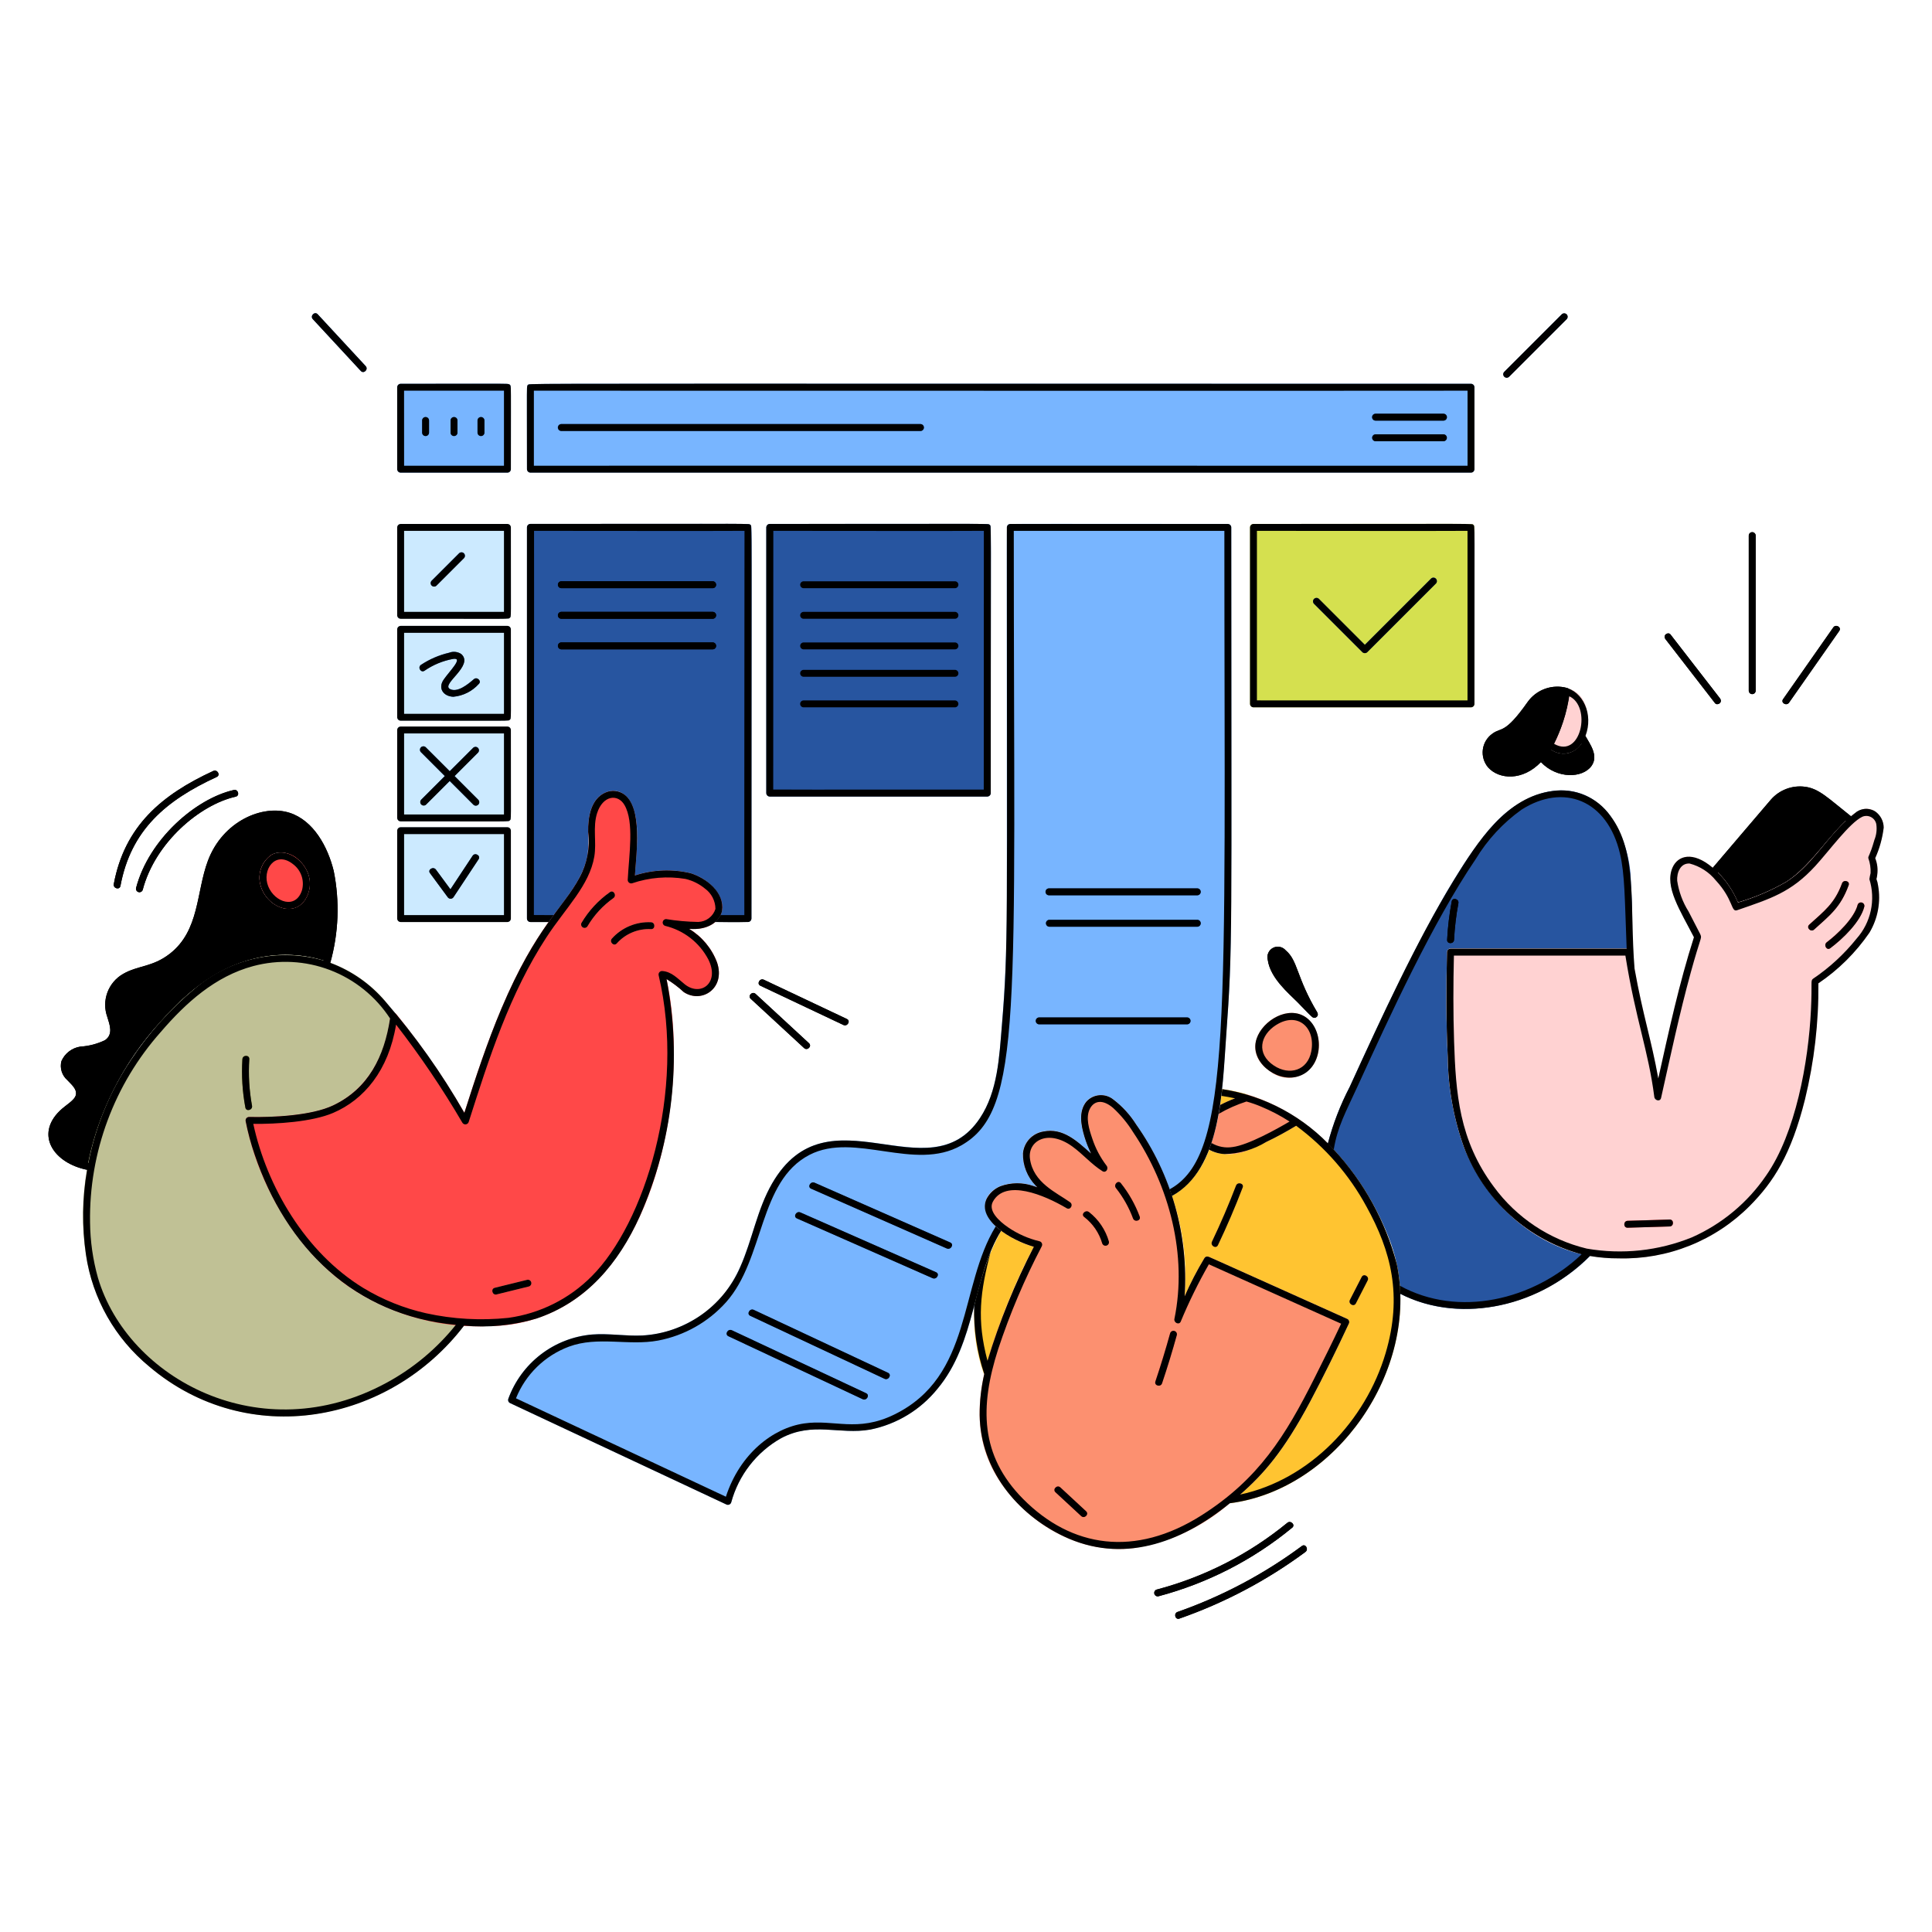 <svg xmlns="http://www.w3.org/2000/svg" fill="none" viewBox="0 0 400 400" height="300" width="300" id="Post-It-To-Do-Notes-1--Streamline-New-York.svg"><desc>Post It To Do Notes 1 Streamline Illustration: https://streamlinehq.com</desc><g id="post-it-to-do-notes-1--communication-post-it-to-do-notes-1"><g id="color"><g id="group"><path id="vector" fill="#2755a0" d="M337.656 182.892c-0.008 -4.985 -1.492 -9.855 -4.26 -14 -6.41 -8.4 -17.082 -6 -24.322 1.986 -10.166 11.2 -23.344 40.4 -29.626 54.128 -1.948 3.74 -3.472 7.688 -4.54 11.768 5.376 5.444 9.608 11.91 12.442 19.016 1.578 3.832 2.444 7.92 2.558 12.062 12.774 6.6 29.276 2.318 39.3 -7.812 -10.444 -1.8 -21 -9.79 -26.084 -22.432 -2.176 -6.032 -3.32 -12.388 -3.386 -18.8 -0.358 -7.226 -0.336 -14.468 -0.156 -21.698 0.004 -0.189 0.08 -0.369 0.214 -0.503 0.132 -0.134 0.314 -0.21 0.502 -0.213h36.8c0.156 0 0.308 0.052 0.432 0.146 0.126 0.095 0.216 0.227 0.258 0.378 0.228 -4.674 0.184 -9.357 -0.132 -14.026Z" stroke-width="1"></path><path id="vector_2" fill="#ffd2d2" d="M324.8 142.6c-0.21 -0.05 0.34 0.106 0.2 0.74 -0.52 4.172 -1.868 8.199 -3.964 11.844 0.67 0.465 1.45 0.746 2.262 0.814 0.812 0.068 1.628 -0.08 2.364 -0.428C329.92 153.4 330 143.812 324.8 142.6Z" stroke-width="1"></path><path id="vector_3" fill="#000000" d="M328.226 152.36c-1.342 3.774 -4.756 4.514 -7.17 2.8 2.092 -3.639 3.436 -7.66 3.954 -11.826 0.024 -0.099 0.028 -0.202 0.01 -0.302 -0.018 -0.1 -0.056 -0.196 -0.112 -0.281 -0.056 -0.085 -0.13 -0.158 -0.216 -0.213 -0.086 -0.055 -0.182 -0.093 -0.282 -0.109 -1.498 -0.406 -3.086 -0.341 -4.546 0.187 -1.46 0.527 -2.722 1.491 -3.616 2.761 -4.66 6.67 -5.422 5.158 -7.244 6.506 -0.546 0.381 -1.008 0.872 -1.352 1.442 -0.346 0.57 -0.568 1.206 -0.652 1.867 -0.084 0.661 -0.03 1.332 0.162 1.971 0.19 0.638 0.512 1.23 0.946 1.736 2.272 2.504 7.116 2.826 10.902 -1.108 3.352 3.522 8.634 3.344 10.47 0.812 1.48 -2.04 -0.098 -4.278 -1.254 -6.242Z" stroke-width="1"></path><path id="vector_4" fill="#000000" d="M373.738 162.89c-1.314 -0.179 -2.652 -0.029 -3.892 0.438 -1.242 0.467 -2.346 1.235 -3.216 2.236 -1.834 2.126 -9.834 11.534 -12.018 14.098 2.272 1.955 4.054 4.416 5.2 7.186 3.486 -1.017 6.838 -2.443 9.988 -4.248 5.482 -3.484 8.344 -9.372 13.446 -13.582 -4.954 -3.928 -6.646 -5.74 -9.508 -6.128Z" stroke-width="1"></path><path id="vector_5" fill="#ffd2d2" d="M390 171.338c-0.004 -0.657 -0.164 -1.304 -0.468 -1.886 -0.304 -0.583 -0.744 -1.084 -1.28 -1.464 -4.892 -3.476 -11.13 9.952 -18.454 14.6 -3.144 1.806 -6.49 3.234 -9.97 4.254 -0.964 -2.326 -2.378 -4.439 -4.16 -6.218 -6.786 -6.84 -12.048 -1.984 -8.872 5.554 1.132 2.686 2.584 5.258 3.918 7.852 -3.046 9.502 -5.2 19.4 -7.384 29.24 -1.574 -8.866 -3.706 -14.744 -5.528 -26.358 -0.042 -0.151 -0.132 -0.283 -0.258 -0.378 -0.124 -0.095 -0.276 -0.146 -0.432 -0.146h-36.8c-0.188 0.003 -0.37 0.08 -0.502 0.213 -0.134 0.134 -0.21 0.314 -0.214 0.503 -0.18 7.23 -0.2 14.472 0.156 21.698 0.066 6.412 1.21 12.768 3.386 18.8 5.152 12.8 16.84 22.928 32.022 22.914 5.028 0.128 10.03 -0.772 14.698 -2.646 4.668 -1.874 8.904 -4.682 12.448 -8.252 4.898 -4.96 8.526 -10.552 11.4 -22.018 1.916 -7.864 2.846 -15.936 2.774 -24.03 4.152 -2.808 7.74 -6.368 10.578 -10.498 1.744 -2.933 2.376 -6.396 1.78 -9.756 -0.062 -0.458 -0.176 -0.908 -0.34 -1.34 0.08 -0.274 0.134 -0.555 0.16 -0.84 0.17 -1.175 0.028 -2.374 -0.414 -3.476 0.902 -2.006 1.494 -4.138 1.756 -6.322Z" stroke-width="1"></path><path id="vector_6" fill="#000000" d="M300.56 186.626c-0.494 2.625 -0.81 5.279 -0.948 7.946 -0.048 0.92 1.382 0.916 1.43 0 0.13 -2.539 0.428 -5.067 0.896 -7.566 0.17 -0.9 -1.208 -1.284 -1.378 -0.38Z" stroke-width="1"></path><path id="vector_7" fill="#ff4848" d="M381.364 182.886c-1.516 4.174 -3.682 5.728 -6.784 8.552 -0.682 0.622 0.332 1.63 1 1.012 3.372 -3.07 5.492 -4.616 7.152 -9.184 0.326 -0.866 -1.056 -1.24 -1.368 -0.38Z" stroke-width="1"></path><path id="vector_8" fill="#ff4848" d="M378.2 195.082c-0.726 0.546 -0.014 1.788 0.722 1.234 2.6 -1.95 6.264 -5.468 7.054 -8.616 0.038 -0.179 0.006 -0.365 -0.088 -0.521 -0.096 -0.156 -0.246 -0.27 -0.422 -0.318 -0.176 -0.048 -0.364 -0.028 -0.526 0.057 -0.16 0.085 -0.284 0.229 -0.342 0.402 -0.686 2.764 -4.218 6.128 -6.398 7.762Z" stroke-width="1"></path><path id="vector_9" fill="#ff4848" d="m345.676 252.492 -8.698 0.26c-0.918 0.028 -0.922 1.458 0 1.43l8.698 -0.26c0.924 -0.028 0.924 -1.458 0 -1.43Z" stroke-width="1"></path><path id="vector_10" fill="#000000" d="M362.058 110.856v32.174c0.01 0.183 0.09 0.355 0.222 0.482 0.134 0.126 0.31 0.197 0.494 0.197 0.182 0 0.358 -0.07 0.492 -0.197 0.132 -0.126 0.212 -0.299 0.222 -0.482v-32.174c-0.01 -0.183 -0.09 -0.356 -0.222 -0.482 -0.134 -0.126 -0.31 -0.196 -0.492 -0.196 -0.184 0 -0.36 0.07 -0.494 0.196 -0.132 0.126 -0.212 0.299 -0.222 0.482Z" stroke-width="1"></path><path id="vector_11" fill="#000000" d="M345.858 131.358c-0.466 -0.6 -1.704 0.116 -1 1.012l10.212 13.2c0.474 0.612 1.702 -0.118 1.012 -1.012l-10.224 -13.2Z" stroke-width="1"></path><path id="vector_12" fill="#000000" d="m370.4 145.476 10.4 -14.856c0.528 -0.756 -0.71 -1.47 -1.236 -0.722l-10.4 14.856c-0.536 0.756 0.702 1.47 1.236 0.722Z" stroke-width="1"></path><path id="vector_13" fill="#000000" d="M69.09 180.326c-1.23 -5.038 -4.178 -10.438 -9.106 -12.044 -5.548 -1.8 -13.834 1.658 -16.936 9.898 -2.45 6.51 -1.698 14.46 -7.914 19.286 -3.586 2.782 -6.562 2.376 -9.656 4.166 -1.504 0.862 -2.656 2.226 -3.254 3.854 -0.598 1.626 -0.604 3.412 -0.016 5.042 0.512 1.664 1.27 3.614 -0.47 4.82 -1.609 0.774 -3.352 1.228 -5.134 1.336 -0.848 0.132 -1.65 0.476 -2.33 1.002 -0.68 0.524 -1.217 1.212 -1.56 1.998 -0.182 0.7 -0.166 1.436 0.046 2.126 0.212 0.69 0.611 1.308 1.154 1.786 0.716 0.8 2.036 1.8 1.8 3.034 -0.238 1.2 -2.036 2.058 -3.376 3.374 -5.07 4.976 -1.212 10.834 5.69 12.17 2.054 -11.456 7.337 -22.086 15.228 -30.642 5.774 -6.45 12.186 -11.854 21.2 -13.424 4.665 -0.824 9.466 -0.403 13.916 1.222 1.747 -6.188 1.993 -12.702 0.718 -19.004Zm-5.18 4.31c-1.812 5.94 -8.648 3.612 -9.97 -1.356 -0.33 -1.162 -0.286 -2.398 0.128 -3.532 0.414 -1.135 1.175 -2.11 2.176 -2.786 3.694 -2.02 9.156 2.806 7.666 7.674Z" stroke-width="1"></path><path id="vector_14" fill="#c0c195" d="M56.566 248.08c-2.629 -5.02 -4.55 -10.38 -5.71 -15.928 -0.027 -0.106 -0.03 -0.216 -0.008 -0.324 0.022 -0.108 0.068 -0.208 0.134 -0.296 0.066 -0.088 0.152 -0.158 0.249 -0.208 0.098 -0.05 0.205 -0.076 0.315 -0.078 4.924 0.114 12.97 -0.276 17.432 -2.4 7.2 -3.426 10.894 -10.418 11.834 -18.4 0.025 -0.196 0.119 -0.378 0.266 -0.51 0.147 -0.132 0.336 -0.208 0.534 -0.214 -2.914 -4.36 -7.033 -7.78 -11.855 -9.844 -4.822 -2.063 -10.14 -2.68 -15.307 -1.776 -8.936 1.556 -15.372 6.914 -21.2 13.424 -13.05 14.572 -17.892 31.982 -15.47 48.214 3.2 21.496 24.914 36 46.468 33.176 12.628 -1.726 24.064 -8.368 31.818 -18.484 -17.974 -1.13 -31.374 -10.752 -39.5 -26.352Z" stroke-width="1"></path><path id="vector_15" fill="#ff4848" d="M142.982 180.788c-3.817 -0.907 -7.809 -0.746 -11.54 0.468 0.312 -4.72 1.572 -13.87 -2.134 -16.722 -0.552 -0.418 -1.205 -0.682 -1.892 -0.765 -0.687 -0.083 -1.384 0.018 -2.02 0.293 -3.11 1.306 -3.68 5.2 -3.628 8.166 0.413 3.251 -0.205 6.549 -1.768 9.43 -3.294 6.228 -8.964 10.084 -16.174 27.136 -2.98 7.048 -5.368 14.332 -7.686 21.6 -4.195 -7.15 -8.908 -13.984 -14.102 -20.446 -0.426 -0.494 -1.152 -0.076 -1.22 0.506 -0.942 8 -4.65 14.976 -11.834 18.4 -4.462 2.126 -12.51 2.516 -17.432 2.4 -0.11 0.002 -0.217 0.028 -0.315 0.078 -0.098 0.05 -0.183 0.12 -0.249 0.208 -0.066 0.088 -0.112 0.188 -0.134 0.296 -0.022 0.106 -0.019 0.218 0.008 0.324 2.372 12.214 9.75 26.076 21.294 34.2 8.569 5.834 18.811 8.706 29.164 8.178 6.708 0.004 13.236 -2.172 18.6 -6.2 16.662 -12.414 22.732 -44.318 18.078 -65.654 1.275 0.778 2.468 1.68 3.562 2.696 3.706 2.46 8.718 -0.778 6.888 -6.152 -1.095 -2.898 -3.134 -5.343 -5.788 -6.942 3.57 0.326 5.724 -1.142 6.53 -2.824 1.66 -3.5 -2.138 -7.384 -6.208 -8.674Z" stroke-width="1"></path><path id="vector_16" fill="#fc9070" d="m102.81 268 6.71 -1.654c0.173 -0.058 0.316 -0.182 0.402 -0.342 0.085 -0.162 0.106 -0.35 0.057 -0.526 -0.049 -0.176 -0.162 -0.326 -0.318 -0.422 -0.156 -0.094 -0.342 -0.126 -0.521 -0.088l-6.71 1.654c-0.173 0.058 -0.316 0.182 -0.402 0.342 -0.085 0.162 -0.106 0.35 -0.057 0.526 0.049 0.176 0.162 0.326 0.318 0.422 0.156 0.094 0.342 0.126 0.521 0.088Z" stroke-width="1"></path><path id="vector_17" fill="#ff4848" d="M62.05 178.242c-0.71 -0.795 -1.653 -1.346 -2.694 -1.575 -1.041 -0.23 -2.128 -0.126 -3.106 0.295 -1.002 0.675 -1.764 1.65 -2.179 2.785 -0.415 1.135 -0.461 2.371 -0.131 3.533 0.878 3.296 4.666 5.952 7.622 4.472 2.688 -1.352 3.9 -6.228 0.488 -9.51Z" stroke-width="1"></path><path id="vector_18" fill="#fc9070" d="M121.61 191.8c1.358 -2.313 3.192 -4.311 5.38 -5.862 0.746 -0.526 0.032 -1.766 -0.722 -1.234 -2.394 1.682 -4.403 3.855 -5.892 6.374 -0.083 0.163 -0.101 0.351 -0.05 0.527 0.051 0.176 0.168 0.325 0.326 0.417 0.158 0.092 0.345 0.121 0.523 0.08 0.178 -0.041 0.334 -0.149 0.435 -0.301Z" stroke-width="1"></path><path id="vector_19" fill="#fc9070" d="M127.69 195.324c0.883 -0.995 1.98 -1.778 3.208 -2.291 1.228 -0.513 2.556 -0.742 3.884 -0.671 0.92 0.05 0.916 -1.382 0 -1.43 -1.517 -0.074 -3.031 0.192 -4.433 0.776 -1.402 0.585 -2.656 1.474 -3.671 2.604 -0.61 0.688 0.398 1.7 1.012 1.012Z" stroke-width="1"></path><path id="vector_20" fill="#77751e" d="M52.174 228.926c-0.585 -3.176 -0.775 -6.412 -0.564 -9.636 0.058 -0.918 -1.372 -0.916 -1.43 0 -0.209 3.352 -0.003 6.716 0.614 10.016 0.168 0.904 1.546 0.52 1.38 -0.38Z" stroke-width="1"></path><path id="vector_21" fill="#000000" d="M29.546 184.228c2.558 -9.762 11.8 -17.616 19.252 -19.292 0.898 -0.2 0.518 -1.58 -0.38 -1.38 -7.832 1.76 -17.6 10.146 -20.25 20.29 -0.039 0.179 -0.009 0.366 0.086 0.523 0.095 0.157 0.246 0.272 0.422 0.321 0.177 0.049 0.365 0.028 0.527 -0.058 0.162 -0.086 0.284 -0.231 0.343 -0.404Z" stroke-width="1"></path><path id="vector_22" fill="#000000" d="M44.874 160.852c0.836 -0.386 0.11 -1.618 -0.72 -1.236 -10.668 4.918 -18.354 11.4 -20.6 23.42 -0.168 0.9 1.21 1.284 1.378 0.38 2.16 -11.568 9.412 -17.71 19.942 -22.564Z" stroke-width="1"></path><path id="vector_23" fill="#000000" d="M156.436 205.774c-0.676 -0.624 -1.69 0.386 -1.012 1.012l11.052 10.2c0.676 0.624 1.69 -0.386 1.012 -1l-11.052 -10.212Z" stroke-width="1"></path><path id="vector_24" fill="#000000" d="M174.612 212.2c0.828 0.4 1.554 -0.842 0.722 -1.236l-17.186 -8.124c-0.826 -0.4 -1.554 0.842 -0.722 1.236l17.186 8.124Z" stroke-width="1"></path><path id="vector_25" fill="#ffc431" d="M289.178 261.698c-2.618 -9.952 -7.96 -18.978 -15.424 -26.064 -1.56 -1.454 -3.232 -2.782 -5 -3.974 0.096 0.068 0.174 0.16 0.226 0.266 0.052 0.106 0.078 0.222 0.074 0.34 -0.004 0.118 -0.038 0.232 -0.096 0.334 -0.06 0.102 -0.144 0.188 -0.244 0.25 -2.124 1.3 -4.312 2.49 -6.556 3.568 -3.858 1.838 -6.2 3.04 -9.85 2.344 -0.698 -0.14 -1.374 -0.384 -2 -0.724 -1.374 3.978 -4.082 7.356 -7.666 9.562 2.298 6.678 3.192 13.76 2.622 20.8 1.194 -2.722 2.562 -5.364 4.096 -7.91 0.076 -0.142 0.2 -0.25 0.352 -0.304 0.15 -0.054 0.316 -0.05 0.464 0.01 0.228 0.05 -2.146 -1 28.812 12.9 0.162 0.098 0.28 0.254 0.328 0.438 0.046 0.182 0.022 0.376 -0.072 0.54 -2.452 5.266 -5.302 11.046 -7.97 16.068 -5.88 11.056 -10.368 15.968 -16.648 21.088 21.974 -2.764 39.174 -27.494 34.552 -49.532Z" stroke-width="1"></path><path id="vector_26" fill="#ffc431" d="M253.042 225.488c-0.05 0.466 -0.412 3.264 -0.416 3.286 1.098 -0.576 2.234 -1.076 3.4 -1.5 0.688 -0.378 1.448 -0.606 2.23 -0.674 -1.706 -0.51 -3.45 -0.882 -5.214 -1.112Z" stroke-width="1"></path><path id="vector_27" fill="#ffc431" d="M207.278 254.8c-2.554 4.714 -4.386 9.782 -5.44 15.038 -0.44 4.99 0.212 10.016 1.91 14.728 2.426 -9.168 5.876 -18.036 10.284 -26.434 -2.438 -0.686 -4.726 -1.816 -6.754 -3.332Z" stroke-width="1"></path><path id="vector_28" fill="#fc9070" d="M268.752 231.66c-3.228 -2.202 -6.766 -3.908 -10.5 -5.06 -0.782 0.066 -1.542 0.296 -2.23 0.674 -1.166 0.424 -2.302 0.924 -3.4 1.5 -0.428 3.166 -1.21 6.272 -2.328 9.264 1.394 0.636 2.914 0.946 4.446 0.904 1.532 -0.04 3.034 -0.432 4.392 -1.144 3.306 -1.42 6.506 -3.074 9.576 -4.948 0.1 -0.062 0.184 -0.146 0.244 -0.248 0.06 -0.102 0.094 -0.218 0.098 -0.336 0.004 -0.116 -0.02 -0.234 -0.072 -0.34 -0.052 -0.106 -0.13 -0.198 -0.226 -0.266Z" stroke-width="1"></path><path id="vector_29" fill="#000000" d="M272.842 209.902c-0.016 -0.084 -0.046 -0.166 -0.086 -0.242 -4.4 -7.34 -4 -10.76 -6.556 -12.894 -0.314 -0.374 -0.748 -0.629 -1.226 -0.725 -0.48 -0.096 -0.976 -0.025 -1.41 0.199 -0.434 0.224 -0.78 0.59 -0.978 1.036 -0.2 0.446 -0.242 0.947 -0.118 1.42 0.508 3.844 4.492 7.098 6.158 8.786 3 3.042 3.258 3.646 3.98 3.04 0.09 -0.074 0.16 -0.17 0.202 -0.278 0.042 -0.108 0.054 -0.228 0.034 -0.342Z" stroke-width="1"></path><path id="vector_30" fill="#fc9070" d="M278.978 273.09c-31.662 -14.214 -28.584 -12.85 -28.812 -12.9 -0.148 -0.062 -0.314 -0.064 -0.464 -0.01 -0.152 0.054 -0.276 0.162 -0.352 0.304 -1.534 2.546 -2.902 5.188 -4.096 7.91 0.828 -12.658 -2.712 -25.216 -10.03 -35.578 -1.25 -1.992 -2.846 -3.742 -4.716 -5.168 -0.804 -0.654 -1.826 -0.978 -2.86 -0.906 -1.034 0.072 -2 0.534 -2.706 1.294 -1.706 2.066 -1.138 4.932 -0.436 7.286 0.36 1.202 0.822 2.372 1.378 3.498 -2.886 -2.558 -5.8 -5.384 -9.884 -4.558 -5.438 1.096 -5.388 7.468 -1.238 11.548 -2.44 -1.014 -5.168 -1.092 -7.66 -0.214 -3.456 1.516 -4.558 4.938 -0.95 8.298 2.288 1.966 4.976 3.41 7.88 4.23 -2.798 5.468 -5.27 11.096 -7.4 16.856 -4.37 11.876 -6.26 23.026 1.376 33.144 6.078 8.056 16.03 13.58 26.452 12.432 7.474 -1.104 14.47 -4.346 20.146 -9.332 6.276 -5.118 10.75 -10 16.648 -21.088 2.67 -5.026 5.514 -10.8 7.97 -16.068 0.094 -0.164 0.122 -0.356 0.076 -0.538 -0.046 -0.184 -0.162 -0.342 -0.322 -0.44Z" stroke-width="1"></path><path id="vector_31" fill="#fc9070" d="M270.468 210.688c-5.6 -4.072 -15.742 5.64 -7.458 11.15 0.7 0.548 1.51 0.94 2.376 1.146 0.866 0.206 1.766 0.22 2.638 0.046 0.872 -0.176 1.696 -0.538 2.416 -1.062 0.718 -0.526 1.314 -1.2 1.748 -1.976 0.808 -1.516 1.076 -3.262 0.764 -4.952 -0.312 -1.69 -1.188 -3.224 -2.484 -4.352Z" stroke-width="1"></path><path id="vector_32" fill="#ff4848" d="M219.53 307.948c-0.674 -0.624 -1.688 0.386 -1.012 1.012l5.322 4.928c0.674 0.626 1.688 -0.384 1 -1l-5.31 -4.94Z" stroke-width="1"></path><path id="vector_33" fill="#ff4848" d="M242.262 276.03c-0.934 3.356 -1.952 6.684 -3.056 9.982 -0.294 0.874 1.088 1.25 1.38 0.38 1.108 -3.298 2.126 -6.626 3.054 -9.982 0.038 -0.178 0.006 -0.364 -0.088 -0.52 -0.096 -0.156 -0.246 -0.27 -0.422 -0.318 -0.176 -0.05 -0.364 -0.028 -0.526 0.056 -0.16 0.086 -0.284 0.23 -0.342 0.402Z" stroke-width="1"></path><path id="vector_34" fill="#ff4848" d="M225.46 250.942c-0.718 -0.556 -1.736 0.448 -1.01 1.012 1.798 1.378 3.106 3.294 3.738 5.468 0.058 0.172 0.182 0.316 0.342 0.402 0.162 0.086 0.35 0.106 0.526 0.056 0.176 -0.048 0.326 -0.162 0.422 -0.318 0.094 -0.156 0.126 -0.342 0.088 -0.52 -0.69 -2.416 -2.126 -4.552 -4.106 -6.1Z" stroke-width="1"></path><path id="vector_35" fill="#ff4848" d="M232.052 244.96c-0.572 -0.72 -1.578 0.298 -1.012 1.012 1.502 1.894 2.694 4.012 3.536 6.278 0.316 0.856 1.7 0.486 1.378 -0.38 -0.926 -2.496 -2.244 -4.828 -3.902 -6.91Z" stroke-width="1"></path><path id="vector_36" fill="#000000" d="M266.524 315.28c-7.922 6.494 -17.146 11.208 -27.05 13.824 -0.178 0.054 -0.328 0.176 -0.418 0.34 -0.088 0.164 -0.112 0.356 -0.062 0.534 0.05 0.18 0.168 0.334 0.328 0.428 0.16 0.094 0.352 0.122 0.532 0.078 10.14 -2.69 19.582 -7.532 27.682 -14.2 0.712 -0.576 -0.306 -1.582 -1.012 -1.004Z" stroke-width="1"></path><path id="vector_37" fill="#000000" d="M243.8 333.732c-0.862 0.302 -0.49 1.684 0.38 1.378 9.342 -3.262 18.14 -7.914 26.094 -13.8 0.732 -0.542 0.02 -1.784 -0.722 -1.234 -7.85 5.818 -16.532 10.422 -25.752 13.656Z" stroke-width="1"></path><path id="vector_38" fill="#fc9070" d="M252.154 257.8c1.866 -3.912 3.574 -7.894 5.122 -11.946 0.328 -0.86 -1.054 -1.232 -1.38 -0.38 -1.506 3.932 -3.164 7.798 -4.978 11.6 -0.392 0.826 0.84 1.552 1.236 0.726Z" stroke-width="1"></path><path id="vector_39" fill="#78b5ff" d="M104.612 79.456c-1.624 -0.046 -6.496 0 -21.67 0 -0.189 0.003 -0.369 0.08 -0.502 0.213 -0.133 0.134 -0.209 0.314 -0.212 0.503v16.968c0.003 0.189 0.079 0.369 0.212 0.502 0.133 0.133 0.313 0.209 0.502 0.212h22.108c0.189 -0.003 0.369 -0.079 0.503 -0.212 0.134 -0.133 0.21 -0.313 0.213 -0.502 0 -10.616 0.028 -14.698 0 -16.308 -0.026 -1.216 -0.004 -1.344 -1.154 -1.376Z" stroke-width="1"></path><path id="vector_40" fill="#78b5ff" d="M304.548 79.452c-163.246 0 -189.82 -0.078 -194.284 0.074 -1.084 0.036 -1.134 0.018 -1.166 1 -0.042 1.336 0 5.152 0 16.6 0.003 0.189 0.08 0.369 0.213 0.502 0.134 0.133 0.314 0.209 0.503 0.212h194.736c0.188 -0.003 0.37 -0.079 0.502 -0.212 0.134 -0.133 0.21 -0.313 0.214 -0.502v-16.958c-0.002 -0.189 -0.08 -0.37 -0.214 -0.504 -0.134 -0.134 -0.314 -0.21 -0.504 -0.212Z" stroke-width="1"></path><path id="vector_41" fill="#cceaff" d="M105.05 108.472H82.942c-0.189 0.003 -0.369 0.08 -0.502 0.213 -0.133 0.134 -0.209 0.314 -0.212 0.503v18.2c0.003 0.189 0.079 0.369 0.212 0.503 0.133 0.134 0.313 0.21 0.502 0.213 23.836 0 22.262 0.108 22.612 -0.214 0.312 -0.414 0.212 1.43 0.212 -18.704 -0.003 -0.189 -0.08 -0.369 -0.213 -0.502 -0.134 -0.133 -0.314 -0.209 -0.503 -0.212Z" stroke-width="1"></path><path id="vector_42" fill="#cceaff" d="M105.05 129.578H82.942c-0.189 0.003 -0.369 0.08 -0.502 0.213 -0.133 0.134 -0.209 0.314 -0.212 0.503v18.2c0.003 0.188 0.079 0.369 0.212 0.502 0.133 0.133 0.313 0.209 0.502 0.212 23.836 0 22.262 0.108 22.612 -0.212 0.308 -0.4 0.212 1.474 0.212 -18.704 -0.003 -0.189 -0.08 -0.369 -0.213 -0.502 -0.134 -0.133 -0.314 -0.209 -0.503 -0.212Z" stroke-width="1"></path><path id="vector_43" fill="#cceaff" d="M105.05 150.418H82.942c-0.189 0.003 -0.369 0.079 -0.502 0.212 -0.133 0.133 -0.209 0.313 -0.212 0.502v18.2c0.003 0.189 0.079 0.369 0.212 0.502 0.133 0.133 0.313 0.209 0.502 0.212 23.836 0 22.262 0.108 22.612 -0.212 0.308 -0.412 0.212 1.432 0.212 -18.706 -0.004 -0.188 -0.081 -0.367 -0.215 -0.5 -0.134 -0.132 -0.313 -0.208 -0.501 -0.21Z" stroke-width="1"></path><path id="vector_44" fill="#cceaff" d="M105.05 171.258H82.942c-0.189 0.003 -0.369 0.079 -0.502 0.212 -0.133 0.133 -0.209 0.314 -0.212 0.502v18.2c0.002 0.189 0.078 0.37 0.211 0.503 0.133 0.134 0.314 0.21 0.503 0.213 23.836 0 22.262 0.108 22.612 -0.212 0.312 -0.416 0.212 1.43 0.212 -18.706 -0.004 -0.188 -0.08 -0.368 -0.214 -0.501 -0.134 -0.133 -0.314 -0.209 -0.502 -0.211Z" stroke-width="1"></path><path id="vector_45" fill="#2755a0" d="M154.846 108.51c-1.578 -0.1 -8.968 -0.038 -45.034 -0.038 -0.189 0.003 -0.369 0.079 -0.503 0.213 -0.134 0.134 -0.21 0.314 -0.213 0.503v80.986c0.003 0.189 0.079 0.37 0.213 0.503 0.134 0.134 0.314 0.21 0.503 0.213h3.758c3.2 -4.502 7.162 -8.706 8.068 -13.85 0.198 -1.596 0.242 -3.208 0.13 -4.812 -0.052 -2.956 0.518 -6.86 3.628 -8.166 2.08 -0.874 4.58 -0.1 5.738 3.278 1.346 3.924 0.6 9.516 0.308 13.916 3.731 -1.214 7.723 -1.376 11.54 -0.468 5.374 1.702 8.656 7.066 5.076 10.102h6.8c0.189 -0.003 0.369 -0.08 0.502 -0.213 0.133 -0.134 0.209 -0.314 0.212 -0.503 0 -68.28 0.136 -79.238 -0.018 -81.064 -0.03 -0.254 -0.044 -0.558 -0.708 -0.6Z" stroke-width="1"></path><path id="vector_46" fill="#2755a0" d="M204.114 108.496c-2.114 -0.08 -10.51 -0.024 -44.748 -0.024 -0.189 0.003 -0.369 0.08 -0.502 0.213 -0.133 0.134 -0.209 0.314 -0.212 0.503v55.012c0.003 0.189 0.079 0.369 0.212 0.502 0.133 0.133 0.313 0.209 0.502 0.212H204.4c0.188 -0.003 0.368 -0.079 0.502 -0.212s0.21 -0.313 0.212 -0.502c0 -41.636 0.1 -51.904 0.012 -54.52 -0.03 -1.01 -0.034 -1.148 -1.012 -1.184Z" stroke-width="1"></path><path id="vector_47" fill="#d5e04f" d="M305.05 108.684c-0.432 -0.324 3.212 -0.212 -45.54 -0.212 -0.188 0.003 -0.368 0.08 -0.502 0.213 -0.134 0.134 -0.21 0.314 -0.212 0.503v36.538c0.002 0.189 0.078 0.369 0.212 0.502 0.134 0.133 0.314 0.209 0.502 0.212h45.038c0.188 -0.002 0.37 -0.078 0.502 -0.212 0.134 -0.133 0.21 -0.313 0.214 -0.502 0 -39.172 0.112 -36.688 -0.214 -37.042Z" stroke-width="1"></path><path id="vector_48" fill="#000000" d="M147.578 120.344h-31.4c-0.183 0.01 -0.355 0.089 -0.482 0.222 -0.126 0.133 -0.197 0.309 -0.197 0.493s0.07 0.36 0.197 0.493c0.126 0.133 0.299 0.213 0.482 0.222h31.4c0.183 -0.01 0.356 -0.089 0.482 -0.222 0.126 -0.133 0.196 -0.309 0.196 -0.493s-0.07 -0.36 -0.196 -0.493c-0.126 -0.133 -0.299 -0.213 -0.482 -0.222Z" stroke-width="1"></path><path id="vector_49" fill="#000000" d="M147.578 126.676h-31.4c-0.183 0.01 -0.355 0.089 -0.482 0.222 -0.126 0.133 -0.197 0.309 -0.197 0.493s0.07 0.36 0.197 0.493c0.126 0.133 0.299 0.213 0.482 0.222h31.4c0.183 -0.01 0.356 -0.089 0.482 -0.222 0.126 -0.133 0.196 -0.309 0.196 -0.493s-0.07 -0.36 -0.196 -0.493c-0.126 -0.133 -0.299 -0.212 -0.482 -0.222Z" stroke-width="1"></path><path id="vector_50" fill="#000000" d="M147.578 133h-31.4c-0.183 0.01 -0.355 0.089 -0.482 0.222 -0.126 0.133 -0.197 0.309 -0.197 0.493s0.07 0.36 0.197 0.493c0.126 0.133 0.299 0.213 0.482 0.222h31.4c0.183 -0.01 0.356 -0.089 0.482 -0.222 0.126 -0.133 0.196 -0.309 0.196 -0.493s-0.07 -0.36 -0.196 -0.493c-0.126 -0.133 -0.299 -0.213 -0.482 -0.222Z" stroke-width="1"></path><path id="vector_51" fill="#2755a0" d="M166.34 121.774h31.4c0.183 -0.01 0.356 -0.089 0.482 -0.222 0.126 -0.133 0.197 -0.309 0.197 -0.493s-0.07 -0.36 -0.197 -0.493c-0.126 -0.133 -0.298 -0.213 -0.482 -0.222h-31.4c-0.183 0.01 -0.355 0.089 -0.482 0.222 -0.126 0.133 -0.197 0.309 -0.197 0.493s0.07 0.36 0.197 0.493c0.126 0.133 0.299 0.213 0.482 0.222Z" stroke-width="1"></path><path id="vector_52" fill="#2755a0" d="M166.34 128.106h31.4c0.183 -0.01 0.356 -0.089 0.482 -0.222 0.126 -0.133 0.197 -0.309 0.197 -0.493s-0.07 -0.36 -0.197 -0.493c-0.126 -0.133 -0.298 -0.212 -0.482 -0.222h-31.4c-0.183 0.01 -0.355 0.089 -0.482 0.222 -0.126 0.133 -0.197 0.309 -0.197 0.493s0.07 0.36 0.197 0.493c0.126 0.133 0.299 0.213 0.482 0.222Z" stroke-width="1"></path><path id="vector_53" fill="#2755a0" d="M166.34 134.436h31.4c0.183 -0.01 0.356 -0.089 0.482 -0.222 0.126 -0.133 0.197 -0.309 0.197 -0.493 0 -0.183 -0.07 -0.36 -0.197 -0.493 -0.126 -0.133 -0.298 -0.213 -0.482 -0.222h-31.4c-0.183 0.01 -0.355 0.089 -0.482 0.222 -0.126 0.133 -0.197 0.309 -0.197 0.493 0 0.183 0.07 0.36 0.197 0.493 0.126 0.133 0.299 0.213 0.482 0.222Z" stroke-width="1"></path><path id="vector_54" fill="#2755a0" d="M166.34 140.11h31.4c0.183 -0.01 0.356 -0.089 0.482 -0.222 0.126 -0.133 0.197 -0.309 0.197 -0.493 0 -0.183 -0.07 -0.36 -0.197 -0.493 -0.126 -0.133 -0.298 -0.213 -0.482 -0.222h-31.4c-0.183 0.01 -0.355 0.089 -0.482 0.222 -0.126 0.133 -0.197 0.309 -0.197 0.493 0 0.183 0.07 0.36 0.197 0.493 0.126 0.133 0.299 0.213 0.482 0.222Z" stroke-width="1"></path><path id="vector_55" fill="#2755a0" d="M197.734 146.44c0.183 -0.01 0.356 -0.089 0.482 -0.222 0.126 -0.133 0.197 -0.309 0.197 -0.493s-0.07 -0.36 -0.197 -0.493c-0.126 -0.133 -0.298 -0.213 -0.482 -0.222H166.34c-0.183 0.01 -0.355 0.089 -0.482 0.222 -0.126 0.133 -0.197 0.309 -0.197 0.493s0.07 0.36 0.197 0.493c0.126 0.133 0.299 0.213 0.482 0.222h31.394Z" stroke-width="1"></path><path id="vector_56" fill="#2755a0" d="m283.07 135.018 14.246 -14.246c0.122 -0.136 0.186 -0.314 0.182 -0.497 -0.006 -0.183 -0.08 -0.357 -0.21 -0.486 -0.13 -0.129 -0.304 -0.204 -0.486 -0.209 -0.184 -0.005 -0.362 0.06 -0.498 0.182l-13.74 13.74 -9.52 -9.52c-0.136 -0.127 -0.316 -0.196 -0.5 -0.193 -0.186 0.003 -0.364 0.078 -0.496 0.21 -0.13 0.131 -0.206 0.309 -0.208 0.494 -0.004 0.186 0.066 0.365 0.192 0.501l10.026 10.024c0.136 0.132 0.318 0.205 0.506 0.205s0.37 -0.074 0.506 -0.205Z" stroke-width="1"></path><path id="vector_57" fill="#2755a0" d="M298.876 85.654h-14.114c-0.19 0 -0.37 0.075 -0.504 0.209 -0.134 0.134 -0.21 0.315 -0.21 0.505s0.076 0.371 0.21 0.505c0.134 0.134 0.314 0.209 0.504 0.209h14.114c0.19 0 0.37 -0.075 0.504 -0.209 0.134 -0.134 0.21 -0.316 0.21 -0.505s-0.076 -0.371 -0.21 -0.505c-0.134 -0.134 -0.314 -0.209 -0.504 -0.209Z" stroke-width="1"></path><path id="vector_58" fill="#2755a0" d="M298.876 89.918h-14.114c-0.184 0.01 -0.356 0.089 -0.482 0.222s-0.196 0.309 -0.196 0.493 0.07 0.36 0.196 0.493c0.126 0.133 0.298 0.212 0.482 0.222h14.114c0.184 -0.01 0.356 -0.089 0.482 -0.222 0.126 -0.133 0.196 -0.309 0.196 -0.493s-0.07 -0.36 -0.196 -0.493 -0.298 -0.213 -0.482 -0.222Z" stroke-width="1"></path><path id="vector_59" fill="#2755a0" d="m95.1 114.486 -5.8 5.8c-0.109 0.138 -0.162 0.312 -0.151 0.487 0.011 0.175 0.086 0.341 0.211 0.464 0.125 0.124 0.291 0.197 0.467 0.206 0.176 0.009 0.348 -0.047 0.485 -0.157l5.8 -5.8c0.109 -0.138 0.162 -0.312 0.151 -0.487 -0.011 -0.175 -0.086 -0.341 -0.211 -0.464 -0.125 -0.124 -0.291 -0.197 -0.467 -0.206 -0.176 -0.009 -0.348 0.047 -0.485 0.157Z" stroke-width="1"></path><path id="vector_60" fill="#2755a0" d="M98.082 140.618c-1.2 1.04 -3.4 2.854 -4.94 2.026 -1.918 -1.028 5.042 -4.836 2.346 -7.242 -0.367 -0.244 -0.788 -0.396 -1.226 -0.443 -0.438 -0.047 -0.881 0.013 -1.292 0.175 -2.065 0.483 -4.029 1.327 -5.8 2.494 -0.766 0.502 -0.052 1.742 0.722 1.234 1.781 -1.229 3.804 -2.065 5.934 -2.45 2.2 -0.32 -0.774 2.542 -1.976 4.302 -1.228 1.8 -0.05 3.454 2 3.536 2.018 -0.183 3.893 -1.119 5.252 -2.622 0.698 -0.604 -0.328 -1.612 -1.02 -1.01Z" stroke-width="1"></path><path id="vector_61" fill="#2755a0" d="m94.11 160.676 4.904 -4.904c0.109 -0.138 0.162 -0.312 0.151 -0.487 -0.011 -0.175 -0.086 -0.341 -0.211 -0.464 -0.125 -0.124 -0.291 -0.197 -0.467 -0.206 -0.176 -0.009 -0.348 0.047 -0.485 0.157l-4.902 4.892 -5 -4.99c-0.136 -0.113 -0.31 -0.172 -0.487 -0.164 -0.177 0.008 -0.345 0.081 -0.471 0.206 -0.126 0.125 -0.201 0.292 -0.211 0.469 -0.009 0.177 0.047 0.351 0.159 0.489l4.99 5 -4.902 4.902c-0.11 0.137 -0.166 0.31 -0.157 0.485 0.009 0.176 0.082 0.342 0.206 0.467 0.124 0.125 0.289 0.2 0.464 0.211 0.176 0.011 0.349 -0.043 0.487 -0.151l4.904 -4.904L98 166.6c0.136 0.127 0.315 0.196 0.501 0.193 0.186 -0.003 0.363 -0.078 0.494 -0.21 0.131 -0.131 0.207 -0.309 0.21 -0.494 0.003 -0.186 -0.066 -0.365 -0.193 -0.501l-4.902 -4.912Z" stroke-width="1"></path><path id="vector_62" fill="#2755a0" d="m97.84 177.182 -4.586 6.936 -3 -4.072c-0.54 -0.734 -1.782 -0.022 -1.234 0.722l3.648 4.954c0.065 0.105 0.156 0.192 0.265 0.252 0.108 0.06 0.23 0.092 0.353 0.092 0.124 0 0.245 -0.032 0.353 -0.092 0.108 -0.06 0.199 -0.147 0.265 -0.252l5.168 -7.818c0.51 -0.77 -0.726 -1.486 -1.232 -0.722Z" stroke-width="1"></path><path id="vector_63" fill="#78b5ff" d="M254.918 109.188c-0.002 -0.189 -0.078 -0.37 -0.212 -0.503 -0.134 -0.134 -0.314 -0.21 -0.504 -0.213 -34.8 0 -42.89 -0.062 -44.842 0.03 -0.694 0.032 -0.83 0.06 -0.864 0.736 -0.112 2.246 -0.046 14.236 -0.046 78.586 0 8.174 -0.346 16.36 -1.028 24.504 -0.54 6.446 -0.842 13.618 -4.546 19.17 -10.586 15.874 -31.472 -6.504 -43.038 13.54 -5.646 9.788 -4.278 22.868 -18.444 29.384 -7.71 3.546 -12.926 1.4 -18.822 1.87 -3.868 0.338 -7.559 1.776 -10.635 4.146 -3.076 2.37 -5.41 5.57 -6.725 9.224 -0.04 0.15 -0.029 0.31 0.03 0.456 0.059 0.144 0.164 0.264 0.298 0.344l44.8 21c0.095 0.052 0.201 0.084 0.31 0.09 0.109 0.006 0.218 -0.012 0.318 -0.052 0.101 -0.042 0.191 -0.104 0.265 -0.186 0.073 -0.08 0.128 -0.176 0.159 -0.28 0.756 -2.788 2.058 -5.396 3.83 -7.676 1.773 -2.28 3.981 -4.184 6.496 -5.604 6.636 -3.51 12.05 -0.642 18.49 -1.788 5.453 -1.106 10.35 -4.076 13.852 -8.4 7.078 -8.46 7.226 -19.2 11.07 -28.556 2.134 -5.2 2.646 -3.778 1.56 -4.658 -4.092 -3.314 -3.34 -7.13 0.4 -8.774 2.2 -0.812 4.614 -0.83 6.828 -0.056 1.044 0.294 0.97 0.444 0.514 -0.04 -0.872 -0.892 -1.556 -1.95 -2.014 -3.112 -0.458 -1.16 -0.678 -2.4 -0.65 -3.648 0.118 -1.104 0.594 -2.14 1.356 -2.95 0.762 -0.808 1.768 -1.344 2.864 -1.528 4.092 -0.826 7 2 9.884 4.558 -0.556 -1.126 -1.018 -2.296 -1.378 -3.498 -0.702 -2.354 -1.27 -5.22 0.436 -7.286 0.706 -0.758 1.672 -1.222 2.706 -1.294 1.034 -0.072 2.056 0.252 2.86 0.906 1.87 1.426 3.466 3.176 4.716 5.168 3.164 4.548 5.656 9.526 7.4 14.784 10.252 -5.616 10.438 -22.156 11.218 -32.902 1.37 -18.454 1.088 -17.48 1.088 -105.492Z" stroke-width="1"></path><path id="vector_64" fill="#2755a0" d="M217.138 185.354h30.778c0.184 -0.01 0.356 -0.089 0.482 -0.222s0.196 -0.309 0.196 -0.493c0 -0.183 -0.07 -0.36 -0.196 -0.493s-0.298 -0.213 -0.482 -0.222h-30.778c-0.184 0.01 -0.356 0.089 -0.482 0.222s-0.196 0.309 -0.196 0.493c0 0.183 0.07 0.36 0.196 0.493s0.298 0.213 0.482 0.222Z" stroke-width="1"></path><path id="vector_65" fill="#2755a0" d="M247.916 190.432h-30.692c-0.184 0.01 -0.356 0.089 -0.482 0.222s-0.196 0.309 -0.196 0.493c0 0.183 0.07 0.36 0.196 0.493s0.298 0.213 0.482 0.222h30.692c0.184 -0.01 0.356 -0.089 0.482 -0.222s0.196 -0.309 0.196 -0.493c0 -0.183 -0.07 -0.36 -0.196 -0.493s-0.298 -0.213 -0.482 -0.222Z" stroke-width="1"></path><path id="vector_66" fill="#2755a0" d="M245.8 210.642h-30.688c-0.184 0.01 -0.356 0.09 -0.482 0.222 -0.126 0.134 -0.196 0.31 -0.196 0.494 0 0.182 0.07 0.358 0.196 0.492 0.126 0.132 0.298 0.212 0.482 0.222H245.8c0.184 -0.01 0.356 -0.09 0.482 -0.222 0.126 -0.134 0.196 -0.31 0.196 -0.492 0 -0.184 -0.07 -0.36 -0.196 -0.494 -0.126 -0.132 -0.298 -0.212 -0.482 -0.222Z" stroke-width="1"></path><path id="vector_67" fill="#2755a0" d="m196.736 257.24 -28.086 -12.374c-0.834 -0.368 -1.562 0.864 -0.722 1.236l28.086 12.374c0.834 0.366 1.562 -0.864 0.722 -1.236Z" stroke-width="1"></path><path id="vector_68" fill="#2755a0" d="m193.8 263.4 -28.086 -12.376c-0.834 -0.366 -1.564 0.866 -0.722 1.236l28.086 12.374c0.834 0.366 1.562 -0.864 0.722 -1.234Z" stroke-width="1"></path><path id="vector_69" fill="#2755a0" d="m183.846 284.218 -27.786 -13.03c-0.828 -0.388 -1.556 0.844 -0.722 1.234l27.786 13.032c0.83 0.388 1.556 -0.844 0.722 -1.236Z" stroke-width="1"></path><path id="vector_70" fill="#2755a0" d="m179.312 288.446 -27.786 -13.032c-0.828 -0.388 -1.556 0.844 -0.722 1.236L178.6 289.68c0.82 0.388 1.546 -0.844 0.712 -1.234Z" stroke-width="1"></path><path id="vector_71" fill="#2755a0" d="M88.822 89.6v-2.582c-0.01 -0.183 -0.089 -0.355 -0.222 -0.482 -0.133 -0.126 -0.309 -0.197 -0.493 -0.197s-0.36 0.07 -0.493 0.197c-0.133 0.126 -0.212 0.299 -0.222 0.482V89.6c0.01 0.183 0.089 0.356 0.222 0.482 0.133 0.126 0.309 0.197 0.493 0.197s0.36 -0.07 0.493 -0.197c0.133 -0.126 0.213 -0.298 0.222 -0.482Z" stroke-width="1"></path><path id="vector_72" fill="#2755a0" d="M94.712 89.6v-2.582c-0.01 -0.183 -0.089 -0.355 -0.222 -0.482 -0.133 -0.126 -0.309 -0.197 -0.493 -0.197s-0.36 0.07 -0.493 0.197c-0.133 0.126 -0.213 0.299 -0.222 0.482V89.6c0.01 0.183 0.089 0.356 0.222 0.482 0.133 0.126 0.309 0.197 0.493 0.197s0.36 -0.07 0.493 -0.197c0.133 -0.126 0.212 -0.298 0.222 -0.482Z" stroke-width="1"></path><path id="vector_73" fill="#2755a0" d="M100.292 89.6v-2.582c-0.01 -0.183 -0.089 -0.355 -0.222 -0.482 -0.133 -0.126 -0.309 -0.197 -0.493 -0.197s-0.36 0.07 -0.493 0.197c-0.133 0.126 -0.213 0.299 -0.222 0.482V89.6c0.01 0.183 0.089 0.356 0.222 0.482 0.133 0.126 0.309 0.197 0.493 0.197s0.36 -0.07 0.493 -0.197c0.133 -0.126 0.213 -0.298 0.222 -0.482Z" stroke-width="1"></path><path id="vector_74" fill="#2755a0" d="M190.586 87.8h-74.4c-0.189 0 -0.371 0.075 -0.505 0.209 -0.134 0.134 -0.209 0.315 -0.209 0.505s0.075 0.371 0.209 0.505c0.134 0.134 0.315 0.209 0.505 0.209h74.4c0.189 0 0.371 -0.075 0.505 -0.209 0.134 -0.134 0.209 -0.316 0.209 -0.505s-0.075 -0.371 -0.209 -0.505c-0.134 -0.134 -0.316 -0.209 -0.505 -0.209Z" stroke-width="1"></path><path id="vector_75" fill="#2755a0" d="m64.762 66.074 9.93 10.726c0.628 0.676 1.636 -0.336 1.012 -1.012l-9.93 -10.724c-0.628 -0.676 -1.636 0.336 -1.012 1.01Z" stroke-width="1"></path><path id="vector_76" fill="#2755a0" d="m312.438 78 11.918 -11.918c0.122 -0.137 0.186 -0.315 0.182 -0.497 -0.006 -0.183 -0.08 -0.357 -0.21 -0.486 -0.13 -0.129 -0.304 -0.204 -0.486 -0.209 -0.184 -0.005 -0.362 0.06 -0.498 0.183l-11.916 11.916c-0.122 0.136 -0.188 0.314 -0.182 0.497 0.004 0.183 0.08 0.357 0.208 0.487 0.13 0.129 0.304 0.205 0.486 0.21 0.184 0.005 0.362 -0.06 0.498 -0.181Z" stroke-width="1"></path><path id="vector_77" fill="#fc9070" d="m280.718 269.842 2.432 -4.74c0.418 -0.818 -0.814 -1.542 -1.236 -0.722l-2.432 4.74c-0.418 0.818 0.814 1.542 1.236 0.722Z" stroke-width="1"></path></g></g><g id="line"><g id="group_2"><path id="vector_78" fill="#000000" d="M328.254 152.366c1.708 -4.466 -0.506 -9.302 -4.386 -10.068 -1.43 -0.275 -2.91 -0.131 -4.26 0.416 -1.35 0.546 -2.514 1.472 -3.35 2.664 -4.728 6.676 -5.442 5.174 -7.244 6.506 -0.546 0.381 -1.008 0.872 -1.352 1.442 -0.346 0.57 -0.568 1.206 -0.652 1.867 -0.084 0.661 -0.028 1.332 0.162 1.971 0.19 0.638 0.512 1.23 0.946 1.736 2.286 2.518 7.16 2.82 10.938 -1.138 3.34 3.576 8.6 3.364 10.436 0.842 1.58 -2.178 -0.398 -4.652 -1.238 -6.238Zm-3.4 -8.234c4.732 2.078 2.498 13.084 -3.094 9.872 1.54 -3.109 2.586 -6.44 3.096 -9.872h-0.002Zm-8.286 13.922c-0.934 0.724 -2.062 1.159 -3.24 1.252 -1.18 0.092 -2.36 -0.162 -3.396 -0.732 -0.48 -0.306 -0.872 -0.731 -1.142 -1.233 -0.268 -0.502 -0.404 -1.064 -0.392 -1.633 0.01 -0.569 0.168 -1.126 0.456 -1.617 0.288 -0.491 0.696 -0.9 1.188 -1.187 1.53 -0.559 2.926 -1.433 4.098 -2.564 1.242 -1.31 2.364 -2.729 3.352 -4.24 0.67 -0.927 1.59 -1.644 2.652 -2.069 1.062 -0.425 2.224 -0.54 3.348 -0.331 -1.056 5.164 -1.774 8.086 -4.2 11.5 -0.738 1.1 -1.658 2.066 -2.722 2.854h-0.002Zm11.738 -0.238c-1.296 1.728 -5.616 1.91 -8.316 -1.136 1.444 -1.836 0.77 -1.586 1.518 -1.222 0.998 0.567 2.176 0.724 3.288 0.438 1.112 -0.287 2.068 -0.994 2.666 -1.974 0.738 1.124 1.724 2.722 0.846 3.894h-0.002Z" stroke-width="1"></path><path id="vector_79" fill="#000000" d="M388.25 168c-0.654 -0.413 -1.426 -0.599 -2.196 -0.528 -0.77 0.07 -1.494 0.393 -2.062 0.918 -0.264 0.2 -0.52 0.4 -0.772 0.612 -4.484 -3.554 -6.536 -5.7 -9.476 -6.1 -1.314 -0.178 -2.65 -0.027 -3.892 0.44 -1.24 0.467 -2.346 1.234 -3.216 2.234 -1.8 2.094 -9.7 11.366 -12.022 14.09 -4.176 -3.554 -7.274 -2.504 -8.348 -0.016 -1.698 3.93 1.628 8.912 4.446 14.4 -3.042 9.49 -5.186 19.368 -7.382 29.24 -1.418 -7.982 -3.2 -13.112 -4.912 -22.736 -1.058 -13.046 0.696 -24.166 -5.014 -31.652 -1.326 -1.875 -3.144 -3.346 -5.256 -4.251 -2.11 -0.904 -4.43 -1.206 -6.702 -0.871 -9.502 1.184 -15.476 10.364 -20.486 18.546 -7.726 12.614 -14.966 28.4 -21.504 42.69 -1.95 3.74 -3.472 7.688 -4.54 11.768 0.41 0.4 0.824 0.8 1.218 1.224 0.8 -4.79 2.454 -7.674 4.938 -13.102 6.688 -14.612 15.472 -33.8 24.448 -47.026 2.44 -4.028 5.674 -7.517 9.506 -10.254 8.656 -5.512 17.752 -2.062 20.374 9.11 1.016 4.336 0.976 9.304 1.382 19.672h-36.478c-0.188 0.004 -0.368 0.08 -0.5 0.213 -0.134 0.133 -0.21 0.313 -0.214 0.501 -0.182 7.23 -0.2 14.474 0.154 21.7 0.068 6.412 1.212 12.768 3.388 18.8 2.024 5.34 5.282 10.124 9.51 13.96 4.228 3.838 9.304 6.618 14.814 8.116 -10.024 9.492 -25.518 13.17 -37.634 6.492 0.042 0.558 0.076 1.116 0.094 1.676 11.214 5.8 27.738 3.746 39.24 -7.822 1.982 0.338 3.99 0.502 6 0.492 5.028 0.13 10.03 -0.772 14.698 -2.646 4.67 -1.874 8.904 -4.684 12.448 -8.254 4.898 -4.958 8.526 -10.55 11.4 -22.016 1.916 -7.864 2.85 -15.936 2.776 -24.03 4.152 -2.806 7.74 -6.367 10.576 -10.498 1.746 -2.933 2.378 -6.396 1.78 -9.756 -0.06 -0.459 -0.174 -0.908 -0.34 -1.34 0.082 -0.274 0.136 -0.555 0.162 -0.84 0.17 -1.176 0.028 -2.375 -0.414 -3.478 0.904 -2.01 1.496 -4.146 1.758 -6.334 -0.006 -0.656 -0.168 -1.302 -0.472 -1.883 -0.304 -0.581 -0.742 -1.082 -1.278 -1.461Zm-20.6 -1.412c0.564 -0.675 1.258 -1.23 2.042 -1.631 0.782 -0.401 1.638 -0.64 2.516 -0.702 0.878 -0.062 1.758 0.053 2.59 0.338 0.832 0.286 1.598 0.736 2.252 1.325l5.092 4.036c-4.312 4.016 -7.25 9.42 -12.338 12.652 -3.144 1.806 -6.49 3.234 -9.97 4.254 -0.964 -2.329 -2.38 -4.445 -4.166 -6.224 1.176 -1.396 11.332 -13.308 11.98 -14.054l0.002 0.006Zm20.4 7.4c-0.936 3.244 -1.264 3.182 -1.24 3.672 0.368 0.998 0.528 2.06 0.472 3.122 -0.104 0.408 -0.188 0.821 -0.246 1.238 0.658 2.11 0.76 4.354 0.292 6.515 -0.466 2.16 -1.484 4.163 -2.954 5.813 -2.574 3.211 -5.62 6.014 -9.034 8.314 -0.504 0.446 -0.124 0.546 -0.4 6.4 -0.512 10.784 -3.172 25.6 -9.282 34.318 -3.83 5.614 -9.152 10.046 -15.364 12.8 -6.898 2.8 -14.446 3.606 -21.78 2.328 -7.712 -1.858 -14.518 -6.382 -19.216 -12.774 -7.246 -9.696 -7.884 -19.482 -8.244 -30.05 -0.2 -6.032 -0.174 -11.938 -0.038 -17.838h35.504c2.146 13.388 4.742 19.56 5.988 29.268 0.094 0.73 1.212 1.054 1.4 0.2 1.948 -8.694 3.8 -17.42 6.156 -26.012 2 -7.252 2.286 -7 2.042 -7.666 -0.188 -0.5 0.06 0.122 -2.51 -4.924 -1.216 -1.936 -2.016 -4.103 -2.354 -6.364 -0.088 -1.632 0.614 -3.668 2.574 -3.564 2.14 0.557 4.044 1.787 5.434 3.508 3.658 3.946 3.12 6.6 4.38 6.164 6.94 -2.4 11.158 -3.662 16.2 -9.154 2.902 -3.162 7.07 -8.91 9.736 -10.2 0.288 -0.125 0.6 -0.184 0.914 -0.172 0.312 0.011 0.62 0.093 0.898 0.238 0.278 0.145 0.518 0.351 0.706 0.602 0.188 0.251 0.318 0.541 0.38 0.848 0.17 1.135 0.024 2.296 -0.422 3.354l0.008 0.016Z" stroke-width="1"></path><path id="vector_80" fill="#000000" d="M300.566 186.632c-0.492 2.625 -0.81 5.279 -0.948 7.946 -0.046 0.918 1.384 0.916 1.43 0 0.13 -2.539 0.43 -5.067 0.898 -7.566 0.168 -0.9 -1.21 -1.286 -1.38 -0.38Z" stroke-width="1"></path><path id="vector_81" fill="#000000" d="M381.372 182.892c-1.518 4.174 -3.682 5.728 -6.786 8.552 -0.682 0.622 0.332 1.63 1.012 1.012 3.112 -2.834 5.456 -4.516 7.152 -9.184 0.316 -0.872 -1.066 -1.24 -1.378 -0.38Z" stroke-width="1"></path><path id="vector_82" fill="#000000" d="M378.216 195.088c-0.726 0.546 -0.014 1.788 0.722 1.234 2.6 -1.95 6.264 -5.468 7.054 -8.616 0.038 -0.178 0.006 -0.365 -0.088 -0.521 -0.096 -0.156 -0.246 -0.27 -0.422 -0.318 -0.176 -0.048 -0.364 -0.028 -0.526 0.057 -0.16 0.085 -0.284 0.229 -0.342 0.402 -0.698 2.776 -4.25 6.144 -6.398 7.762Z" stroke-width="1"></path><path id="vector_83" fill="#000000" d="m345.684 252.498 -8.698 0.26c-0.918 0.028 -0.922 1.458 0 1.43l8.698 -0.26c0.916 -0.028 0.916 -1.458 0 -1.43Z" stroke-width="1"></path><path id="vector_84" fill="#000000" d="M363.496 143.036V110.862c-0.01 -0.183 -0.09 -0.355 -0.222 -0.482 -0.134 -0.126 -0.31 -0.197 -0.492 -0.197 -0.184 0 -0.36 0.07 -0.494 0.197 -0.132 0.126 -0.212 0.299 -0.222 0.482v32.174c0.01 0.183 0.09 0.356 0.222 0.482 0.134 0.126 0.31 0.197 0.494 0.197 0.182 0 0.358 -0.07 0.492 -0.197 0.132 -0.126 0.212 -0.299 0.222 -0.482Z" stroke-width="1"></path><path id="vector_85" fill="#000000" d="M355.068 145.572c0.474 0.612 1.7 -0.12 1 -1.012l-10.212 -13.2c-0.474 -0.612 -1.702 0.118 -1.012 1.012l10.224 13.2Z" stroke-width="1"></path><path id="vector_86" fill="#000000" d="m370.4 145.482 10.4 -14.856c0.53 -0.756 -0.71 -1.47 -1.234 -0.722l-10.4 14.856c-0.532 0.756 0.708 1.47 1.234 0.722Z" stroke-width="1"></path><path id="vector_87" fill="#000000" d="M149.496 188.564c0.528 -3.832 -3.252 -6.74 -6.506 -7.77 -3.817 -0.907 -7.811 -0.745 -11.542 0.468 0.312 -4.72 1.574 -13.87 -2.132 -16.722 -0.552 -0.418 -1.205 -0.682 -1.892 -0.765 -0.687 -0.083 -1.384 0.018 -2.02 0.293 -3.11 1.306 -3.68 5.2 -3.63 8.166 0.411 3.252 -0.209 6.55 -1.774 9.43 -3.306 6.256 -8.97 10.102 -16.172 27.136 -2.984 7.056 -5.362 14.316 -7.686 21.6 -4.686 -8.226 -10.18 -15.964 -16.4 -23.102 -3.046 -3.572 -6.952 -6.308 -11.35 -7.952 1.723 -6.19 1.967 -12.699 0.71 -19 -1.232 -5.038 -4.178 -10.44 -9.106 -12.044 -5.548 -1.8 -13.838 1.668 -16.936 9.898 -2.452 6.51 -1.698 14.46 -7.914 19.286 -3.586 2.782 -6.57 2.38 -9.656 4.166 -1.504 0.862 -2.656 2.226 -3.255 3.852 -0.598 1.628 -0.605 3.414 -0.017 5.044 0.514 1.664 1.272 3.614 -0.468 4.82 -1.609 0.774 -3.354 1.228 -5.136 1.336 -0.848 0.134 -1.649 0.478 -2.329 1.002 -0.68 0.524 -1.217 1.212 -1.561 1.998 -0.181 0.7 -0.165 1.434 0.047 2.124 0.212 0.69 0.611 1.308 1.153 1.786 0.718 0.8 2.038 1.8 1.8 3.036 -0.24 1.2 -2.042 2.064 -3.378 3.374 -5.05 4.96 -1.28 10.746 5.688 12.188 -1.013 5.802 -1.092 11.728 -0.234 17.554 1.337 9.116 6.037 17.4 13.176 23.224 20.342 17.2 49.6 11.762 65.108 -8.532 5.042 0.47 10.128 -0.028 14.984 -1.466 10.304 -3.45 17.02 -11.426 21.416 -21.222 6.811 -15.406 8.736 -32.528 5.516 -49.062 1.275 0.778 2.469 1.68 3.564 2.694 3.706 2.462 8.716 -0.776 6.888 -6.15 -1.096 -2.898 -3.135 -5.344 -5.79 -6.942 4.05 0.35 6.416 -1.634 6.834 -3.746ZM13.896 230.51c1.061 -0.712 2.006 -1.586 2.8 -2.588 0.283 -0.464 0.438 -0.996 0.45 -1.54 0.011 -0.544 -0.122 -1.08 -0.386 -1.556 -0.8 -1.528 -3.728 -3.138 -2.482 -5.126 1.4 -2.252 5.016 -1.492 7.6 -2.77 0.563 -0.254 1.063 -0.63 1.463 -1.1 0.401 -0.47 0.693 -1.022 0.855 -1.618 0.144 -1.49 -0.097 -2.99 -0.698 -4.36 -0.395 -1.252 -0.368 -2.598 0.077 -3.834 0.445 -1.234 1.284 -2.288 2.387 -3 2.366 -1.484 5.304 -1.69 7.78 -2.968 8.964 -4.626 8.076 -14.25 10.59 -21.216 0.861 -2.597 2.463 -4.885 4.609 -6.582 2.146 -1.697 4.742 -2.729 7.467 -2.968 3.4 -0.19 6.942 1.54 9.468 6.43 3.66 7.09 2.972 15.472 1.154 23.164 -4.547 -1.307 -9.346 -1.474 -13.973 -0.486 -4.627 0.988 -8.939 3.102 -12.555 6.152 -5.175 4.292 -9.69 9.322 -13.4 14.93 -4.317 6.45 -7.308 13.692 -8.8 21.308 -5.878 -1.256 -9.536 -5.832 -4.406 -10.272ZM80.034 286.286c-25.984 14.122 -53.6 -0.848 -59.756 -21.738 -1.047 -3.734 -1.596 -7.59 -1.634 -11.468 -0.221 -14.52 5.013 -28.596 14.666 -39.446 5.182 -6.03 11.26 -11.51 19.108 -13.614 5.264 -1.41 10.839 -1.12 15.929 0.828 5.09 1.948 9.433 5.456 12.411 10.02 -1.2 7.888 -4.482 14.51 -11.772 17.982 -4.462 2.126 -12.51 2.516 -17.432 2.4 -0.11 0.002 -0.218 0.028 -0.315 0.078 -0.098 0.05 -0.183 0.12 -0.25 0.208 -0.066 0.086 -0.112 0.188 -0.134 0.296 -0.022 0.106 -0.019 0.218 0.009 0.324 0.463 2.322 1.08 4.61 1.848 6.85 6.506 19.292 20.678 33.33 41.662 35.298 -3.933 4.91 -8.808 8.984 -14.34 11.982Zm57.848 -96c-0.168 0.008 -0.328 0.074 -0.452 0.187 -0.124 0.113 -0.205 0.267 -0.227 0.433 -0.023 0.167 0.014 0.336 0.103 0.478 0.089 0.142 0.226 0.249 0.386 0.301 1.896 0.45 3.674 1.3 5.216 2.492 1.541 1.192 2.81 2.7 3.722 4.422 2.48 4.904 -1.566 7.8 -4.842 5.2 -1.464 -1.158 -2.732 -2.662 -4.732 -2.762 -0.11 0.002 -0.217 0.028 -0.315 0.076 -0.098 0.05 -0.183 0.12 -0.25 0.208 -0.066 0.088 -0.112 0.188 -0.133 0.296 -0.021 0.108 -0.018 0.218 0.01 0.324 5.692 24.104 -2.958 51.422 -13.876 62.306 -4.649 4.68 -10.708 7.702 -17.244 8.6 -5.697 0.596 -11.452 0.274 -17.046 -0.956 -4.589 -1.032 -8.98 -2.802 -13 -5.244 -12.032 -7.358 -19.972 -21.064 -22.762 -33.964 4.762 0.052 12.118 -0.388 16.516 -2.264 6.4 -2.732 11.488 -8.78 13.044 -18.284 5.017 6.464 9.605 13.252 13.734 20.316 0.073 0.118 0.179 0.212 0.305 0.272 0.125 0.058 0.265 0.08 0.403 0.062 0.138 -0.018 0.267 -0.074 0.373 -0.164 0.106 -0.09 0.184 -0.208 0.225 -0.34 4.2 -13.178 8.484 -26.586 16.114 -38.254 3.954 -6.048 8.876 -10.688 9.892 -16.698 0.498 -2.954 -0.35 -6.086 0.574 -8.966 1.184 -3.696 4.292 -4.086 5.678 -1.686 2.036 3.528 0.934 10.256 0.664 15.508 0.001 0.11 0.028 0.218 0.077 0.316 0.049 0.098 0.12 0.184 0.208 0.25 0.087 0.067 0.189 0.112 0.296 0.134 0.108 0.021 0.219 0.018 0.325 -0.01 3.554 -1.212 7.354 -1.523 11.058 -0.904 1.467 0.345 2.835 1.022 4 1.978 0.674 0.482 1.225 1.116 1.607 1.851 0.382 0.735 0.586 1.55 0.593 2.379 -0.24 0.765 -0.712 1.436 -1.351 1.919 -0.639 0.484 -1.413 0.756 -2.215 0.779 -2.238 -0.035 -4.47 -0.234 -6.678 -0.596v0.004Z" stroke-width="1"></path><path id="vector_88" fill="#000000" d="m102.818 268 6.708 -1.654c0.173 -0.058 0.316 -0.182 0.402 -0.342 0.085 -0.162 0.106 -0.35 0.057 -0.526 -0.049 -0.176 -0.162 -0.326 -0.318 -0.422 -0.156 -0.094 -0.342 -0.126 -0.521 -0.088l-6.71 1.654c-0.892 0.22 -0.514 1.598 0.382 1.378Z" stroke-width="1"></path><path id="vector_89" fill="#000000" d="M56.25 176.968c-1 0.676 -1.761 1.651 -2.175 2.786 -0.413 1.135 -0.458 2.371 -0.127 3.532 1.316 4.948 8.15 7.318 9.968 1.356 1.484 -4.864 -3.97 -9.694 -7.666 -7.674Zm6.288 7.294c-1.248 4.092 -5.654 2.57 -7 -0.746 -1.38 -3.372 1.414 -7.494 5.086 -4.638 0.822 0.602 1.445 1.437 1.786 2.397 0.341 0.96 0.386 2.001 0.128 2.987Z" stroke-width="1"></path><path id="vector_90" fill="#000000" d="M121.618 191.8c1.358 -2.313 3.193 -4.31 5.382 -5.86 0.746 -0.526 0.032 -1.766 -0.722 -1.234 -2.394 1.683 -4.404 3.855 -5.894 6.374 -0.081 0.163 -0.096 0.35 -0.044 0.524 0.052 0.174 0.168 0.321 0.325 0.413 0.157 0.092 0.342 0.12 0.519 0.08 0.177 -0.04 0.332 -0.146 0.434 -0.296Z" stroke-width="1"></path><path id="vector_91" fill="#000000" d="M127.696 195.33c0.884 -0.995 1.98 -1.778 3.208 -2.291 1.228 -0.513 2.555 -0.742 3.884 -0.671 0.92 0.048 0.918 -1.382 0 -1.43 -1.517 -0.073 -3.031 0.192 -4.432 0.777 -1.401 0.585 -2.655 1.474 -3.67 2.603 -0.61 0.682 0.398 1.7 1.01 1.012Z" stroke-width="1"></path><path id="vector_92" fill="#000000" d="M52.18 228.932c-0.583 -3.176 -0.773 -6.414 -0.564 -9.636 0.058 -0.92 -1.372 -0.916 -1.43 0 -0.207 3.352 -0.001 6.716 0.616 10.016 0.166 0.904 1.546 0.52 1.378 -0.38Z" stroke-width="1"></path><path id="vector_93" fill="#000000" d="M28.174 183.852c-0.044 0.181 -0.016 0.372 0.079 0.532 0.094 0.16 0.247 0.278 0.427 0.327 0.18 0.049 0.371 0.027 0.534 -0.063 0.163 -0.09 0.285 -0.239 0.34 -0.417 2.558 -9.76 11.8 -17.614 19.252 -19.29 0.896 -0.2 0.516 -1.58 -0.38 -1.38 -7.994 1.796 -17.638 10.316 -20.252 20.29Z" stroke-width="1"></path><path id="vector_94" fill="#000000" d="M44.16 159.622c-10.6 4.89 -18.346 11.348 -20.6 23.42 -0.168 0.9 1.21 1.284 1.38 0.38 2.168 -11.644 9.506 -17.758 19.936 -22.564 0.84 -0.386 0.124 -1.618 -0.716 -1.236Z" stroke-width="1"></path><path id="vector_95" fill="#000000" d="M156.444 205.78c-0.676 -0.624 -1.69 0.386 -1.012 1.012l11.052 10.2c0.674 0.624 1.688 -0.386 1 -1.012l-11.04 -10.2Z" stroke-width="1"></path><path id="vector_96" fill="#000000" d="M174.62 212.214c0.826 0.4 1.554 -0.842 0.722 -1.236l-17.186 -8.124c-0.828 -0.4 -1.554 0.842 -0.722 1.236l17.186 8.124Z" stroke-width="1"></path><path id="vector_97" fill="#000000" d="M105.058 97.86c0.189 -0.003 0.369 -0.079 0.502 -0.212 0.133 -0.133 0.209 -0.314 0.212 -0.502 0 -11.8 0.038 -15.522 -0.014 -16.756 -0.026 -0.634 -0.046 -0.884 -0.9 -0.92 -1.364 -0.06 -5.918 -0.012 -21.908 -0.012 -0.189 0.003 -0.369 0.079 -0.503 0.213 -0.134 0.134 -0.21 0.314 -0.213 0.503v16.972c0.003 0.189 0.08 0.369 0.213 0.502 0.134 0.133 0.314 0.209 0.503 0.212h22.108Zm-21.4 -16.972h20.684v15.542H83.664l-0.006 -15.542Z" stroke-width="1"></path><path id="vector_98" fill="#000000" d="M305.27 80.174c-0.002 -0.189 -0.078 -0.369 -0.212 -0.503 -0.134 -0.134 -0.314 -0.21 -0.502 -0.213 -164.312 0 -190.164 -0.078 -194.368 0.078 -0.85 0.03 -1.034 -0.01 -1.074 0.776 -0.056 1.112 -0.01 4.652 -0.01 16.834 0.003 0.189 0.08 0.369 0.213 0.502 0.134 0.133 0.314 0.209 0.503 0.212h194.736c0.188 -0.003 0.368 -0.079 0.502 -0.212s0.21 -0.313 0.212 -0.502v-16.972Zm-1.43 16.256c-1.51 0 -192.57 -0.038 -193.306 0v-15.542c1.51 0 192.57 0.038 193.306 0v15.542Z" stroke-width="1"></path><path id="vector_99" fill="#000000" d="M82.234 127.4c0.003 0.189 0.08 0.369 0.213 0.502 0.134 0.133 0.314 0.209 0.503 0.212 23.834 0 22.26 0.108 22.612 -0.212 0.31 -0.412 0.21 1.43 0.21 -18.704 -0.002 -0.189 -0.078 -0.37 -0.211 -0.503 -0.133 -0.134 -0.314 -0.21 -0.503 -0.213H82.95c-0.189 0.003 -0.369 0.079 -0.503 0.213 -0.134 0.134 -0.21 0.314 -0.213 0.503V127.4Zm1.43 -17.488h20.678v16.768H83.664v-16.768Z" stroke-width="1"></path><path id="vector_100" fill="#000000" d="M82.234 148.502c0.003 0.189 0.08 0.369 0.213 0.502 0.134 0.133 0.314 0.209 0.503 0.212 23.834 0 22.262 0.108 22.612 -0.212 0.31 -0.412 0.21 1.43 0.21 -18.706 -0.003 -0.189 -0.079 -0.369 -0.212 -0.502 -0.133 -0.133 -0.313 -0.209 -0.502 -0.212H82.95c-0.189 0.003 -0.369 0.079 -0.503 0.212 -0.134 0.133 -0.21 0.313 -0.213 0.502v18.204Zm1.43 -17.488h20.678v16.772H83.664v-16.772Z" stroke-width="1"></path><path id="vector_101" fill="#000000" d="M82.234 169.342c0.003 0.189 0.08 0.369 0.213 0.502 0.134 0.133 0.314 0.209 0.503 0.212 23.834 0 22.262 0.108 22.612 -0.212 0.31 -0.412 0.21 1.43 0.21 -18.706 -0.003 -0.188 -0.079 -0.369 -0.212 -0.502 -0.133 -0.133 -0.313 -0.209 -0.502 -0.212H82.95c-0.189 0.003 -0.369 0.079 -0.503 0.212 -0.134 0.133 -0.21 0.313 -0.213 0.502v18.204Zm1.43 -17.488h20.678v16.772H83.664v-16.772Z" stroke-width="1"></path><path id="vector_102" fill="#000000" d="M82.234 190.18c0.003 0.189 0.079 0.37 0.213 0.504 0.134 0.134 0.314 0.21 0.503 0.213h22.108c0.188 -0.004 0.368 -0.081 0.501 -0.214 0.133 -0.134 0.209 -0.313 0.213 -0.502v-18.2c-0.003 -0.189 -0.079 -0.369 -0.212 -0.502 -0.133 -0.133 -0.313 -0.209 -0.502 -0.212H82.95c-0.189 0.002 -0.369 0.078 -0.503 0.212 -0.134 0.133 -0.21 0.313 -0.213 0.502V190.18Zm1.43 -17.488h20.678v16.774H83.664v-16.774Z" stroke-width="1"></path><path id="vector_103" fill="#000000" d="M114.61 189.466c-0.984 0 -3.696 -0.02 -4.076 -0.022 0 -2.462 0.066 -78.678 0.034 -79.536 1.238 0 41.962 0.048 43.574 0 0 2.466 -0.066 78.694 -0.034 79.55h-4.926c-0.267 0.55 -0.647 1.038 -1.116 1.43 0 0 4.89 0.08 6.71 0 0.1 0.01 0.202 -0.002 0.298 -0.033 0.096 -0.031 0.184 -0.082 0.259 -0.15 0.075 -0.067 0.136 -0.149 0.177 -0.241 0.042 -0.092 0.064 -0.191 0.066 -0.292 0 -86.53 0.114 -81.132 -0.214 -81.49 -0.43 -0.326 3.214 -0.212 -45.538 -0.212 -0.189 0.003 -0.37 0.079 -0.503 0.213 -0.134 0.134 -0.21 0.314 -0.213 0.503V190.18c0.003 0.189 0.079 0.37 0.213 0.503 0.134 0.134 0.314 0.21 0.503 0.213h3.756c0.62 -0.884 0.172 -0.28 1.03 -1.43Z" stroke-width="1"></path><path id="vector_104" fill="#000000" d="M204.41 164.914c0.188 -0.003 0.37 -0.079 0.502 -0.212 0.134 -0.133 0.21 -0.313 0.214 -0.502 0 -58.984 0.118 -55.152 -0.212 -55.51 -0.436 -0.328 3.028 -0.212 -45.54 -0.212 -0.189 0.003 -0.37 0.079 -0.503 0.212 -0.134 0.134 -0.21 0.314 -0.213 0.504V164.2c0.003 0.189 0.08 0.369 0.213 0.502 0.134 0.133 0.314 0.209 0.503 0.212h45.036Zm-44.322 -1.452c0 -1.584 0.026 -53.046 0.02 -53.554 1.244 0 41.976 0.048 43.588 0 0 1.588 -0.026 53.06 -0.02 53.568 -40.376 0.008 -39.432 0.016 -43.588 -0.014Z" stroke-width="1"></path><path id="vector_105" fill="#000000" d="M304.556 146.446c0.188 -0.003 0.368 -0.079 0.502 -0.212 0.134 -0.133 0.21 -0.313 0.212 -0.502 0 -39.094 0.116 -36.68 -0.212 -37.042 -0.434 -0.326 3.212 -0.212 -45.54 -0.212 -0.188 0.003 -0.37 0.08 -0.502 0.213 -0.134 0.134 -0.21 0.314 -0.214 0.503v36.538c0.004 0.189 0.08 0.369 0.214 0.502 0.132 0.133 0.314 0.209 0.502 0.212h45.038Zm-44.324 -1.446V109.908c1.25 0 42 0.048 43.6 0v35.1c-55.708 0.008 -39.536 0.018 -43.6 -0.008Z" stroke-width="1"></path><path id="vector_106" fill="#000000" d="M147.584 120.35H116.2c-0.183 0.01 -0.355 0.089 -0.482 0.222 -0.126 0.133 -0.197 0.309 -0.197 0.493 0 0.183 0.07 0.36 0.197 0.493 0.126 0.133 0.299 0.213 0.482 0.222h31.4c0.183 -0.011 0.355 -0.093 0.48 -0.227 0.125 -0.135 0.193 -0.312 0.191 -0.495 -0.002 -0.184 -0.074 -0.359 -0.202 -0.491 -0.128 -0.132 -0.301 -0.209 -0.485 -0.217Z" stroke-width="1"></path><path id="vector_107" fill="#000000" d="M147.584 126.68H116.2c-0.183 0.01 -0.355 0.089 -0.482 0.222 -0.126 0.133 -0.197 0.309 -0.197 0.493 0 0.183 0.07 0.36 0.197 0.493 0.126 0.133 0.299 0.213 0.482 0.222h31.4c0.183 -0.012 0.355 -0.093 0.48 -0.227 0.125 -0.135 0.193 -0.312 0.191 -0.495 -0.002 -0.184 -0.074 -0.359 -0.202 -0.491 -0.128 -0.132 -0.301 -0.209 -0.485 -0.217Z" stroke-width="1"></path><path id="vector_108" fill="#000000" d="M147.584 133.012H116.2c-0.183 0.01 -0.355 0.089 -0.482 0.222 -0.126 0.133 -0.197 0.309 -0.197 0.493s0.07 0.36 0.197 0.493c0.126 0.133 0.299 0.213 0.482 0.222h31.4c0.183 -0.012 0.355 -0.093 0.48 -0.227 0.125 -0.134 0.193 -0.312 0.191 -0.495 -0.002 -0.184 -0.074 -0.359 -0.202 -0.491 -0.128 -0.132 -0.301 -0.209 -0.485 -0.217Z" stroke-width="1"></path><path id="vector_109" fill="#000000" d="M166.346 121.78h31.4c0.183 -0.01 0.356 -0.089 0.482 -0.222 0.126 -0.133 0.197 -0.309 0.197 -0.493 0 -0.183 -0.07 -0.36 -0.197 -0.493 -0.126 -0.133 -0.298 -0.213 -0.482 -0.222h-31.4c-0.183 0.01 -0.355 0.089 -0.482 0.222 -0.126 0.133 -0.197 0.309 -0.197 0.493 0 0.183 0.07 0.36 0.197 0.493 0.126 0.133 0.299 0.213 0.482 0.222Z" stroke-width="1"></path><path id="vector_110" fill="#000000" d="M166.346 128.11h31.4c0.183 -0.01 0.356 -0.089 0.482 -0.222 0.126 -0.133 0.197 -0.309 0.197 -0.493 0 -0.183 -0.07 -0.36 -0.197 -0.493 -0.126 -0.133 -0.298 -0.213 -0.482 -0.222h-31.4c-0.183 0.01 -0.355 0.089 -0.482 0.222 -0.126 0.133 -0.197 0.309 -0.197 0.493 0 0.183 0.07 0.36 0.197 0.493 0.126 0.133 0.299 0.213 0.482 0.222Z" stroke-width="1"></path><path id="vector_111" fill="#000000" d="M166.346 134.442h31.4c0.183 -0.01 0.356 -0.089 0.482 -0.222 0.126 -0.133 0.197 -0.309 0.197 -0.493s-0.07 -0.36 -0.197 -0.493c-0.126 -0.133 -0.298 -0.213 -0.482 -0.222h-31.4c-0.183 0.01 -0.355 0.089 -0.482 0.222 -0.126 0.133 -0.197 0.309 -0.197 0.493s0.07 0.36 0.197 0.493c0.126 0.133 0.299 0.213 0.482 0.222Z" stroke-width="1"></path><path id="vector_112" fill="#000000" d="M166.346 140.116h31.4c0.183 -0.01 0.356 -0.089 0.482 -0.222 0.126 -0.133 0.197 -0.309 0.197 -0.493s-0.07 -0.36 -0.197 -0.493c-0.126 -0.133 -0.298 -0.212 -0.482 -0.222h-31.4c-0.183 0.01 -0.355 0.089 -0.482 0.222 -0.126 0.133 -0.197 0.309 -0.197 0.493s0.07 0.36 0.197 0.493c0.126 0.133 0.299 0.213 0.482 0.222Z" stroke-width="1"></path><path id="vector_113" fill="#000000" d="M197.74 146.446c0.183 -0.01 0.356 -0.089 0.482 -0.222 0.126 -0.133 0.197 -0.309 0.197 -0.493 0 -0.183 -0.07 -0.36 -0.197 -0.493 -0.126 -0.133 -0.298 -0.213 -0.482 -0.222h-31.4c-0.183 0.01 -0.355 0.089 -0.482 0.222 -0.126 0.133 -0.197 0.309 -0.197 0.493 0 0.183 0.07 0.36 0.197 0.493 0.126 0.133 0.299 0.213 0.482 0.222h31.4Z" stroke-width="1"></path><path id="vector_114" fill="#000000" d="m283.076 135.024 14.246 -14.246c0.114 -0.136 0.172 -0.31 0.164 -0.487 -0.008 -0.177 -0.08 -0.345 -0.206 -0.471 -0.124 -0.126 -0.292 -0.201 -0.468 -0.211 -0.178 -0.009 -0.352 0.047 -0.49 0.159l-13.742 13.74 -9.518 -9.52c-0.136 -0.127 -0.316 -0.196 -0.502 -0.193 -0.184 0.003 -0.362 0.078 -0.494 0.21 -0.13 0.131 -0.206 0.309 -0.208 0.494 -0.004 0.186 0.066 0.365 0.192 0.501l10.026 10.024c0.134 0.129 0.314 0.2 0.5 0.2s0.366 -0.072 0.5 -0.2Z" stroke-width="1"></path><path id="vector_115" fill="#000000" d="M298.884 85.658h-14.114c-0.184 0.01 -0.356 0.089 -0.482 0.222s-0.196 0.309 -0.196 0.493 0.07 0.36 0.196 0.493c0.126 0.133 0.298 0.213 0.482 0.222h14.114c0.184 -0.01 0.356 -0.089 0.482 -0.222 0.126 -0.133 0.196 -0.309 0.196 -0.493s-0.07 -0.36 -0.196 -0.493 -0.298 -0.213 -0.482 -0.222Z" stroke-width="1"></path><path id="vector_116" fill="#000000" d="M298.884 89.924h-14.114c-0.184 0.01 -0.356 0.089 -0.482 0.222s-0.196 0.309 -0.196 0.493c0 0.183 0.07 0.36 0.196 0.493s0.298 0.213 0.482 0.222h14.114c0.184 -0.01 0.356 -0.089 0.482 -0.222s0.196 -0.309 0.196 -0.493c0 -0.183 -0.07 -0.36 -0.196 -0.493s-0.298 -0.213 -0.482 -0.222Z" stroke-width="1"></path><path id="vector_117" fill="#000000" d="m90.314 121.306 5.8 -5.8c0.104 -0.137 0.154 -0.308 0.142 -0.48 -0.012 -0.172 -0.086 -0.333 -0.207 -0.455 -0.122 -0.122 -0.283 -0.195 -0.455 -0.207 -0.172 -0.012 -0.342 0.039 -0.48 0.142l-5.8 5.8c-0.104 0.138 -0.154 0.308 -0.142 0.48 0.012 0.172 0.086 0.334 0.207 0.455 0.122 0.122 0.283 0.195 0.455 0.207 0.172 0.012 0.342 -0.039 0.48 -0.142Z" stroke-width="1"></path><path id="vector_118" fill="#000000" d="M87.892 138.868c1.782 -1.23 3.806 -2.065 5.936 -2.45 2.2 -0.32 -0.774 2.542 -1.976 4.302 -1.23 1.8 -0.05 3.454 2 3.536 2.018 -0.183 3.893 -1.119 5.252 -2.622 0.696 -0.6 -0.318 -1.612 -1 -1 -1.2 1.04 -3.4 2.854 -4.942 2.026 -1.916 -1.028 5.044 -4.836 2.346 -7.242 -0.367 -0.244 -0.788 -0.396 -1.226 -0.443 -0.438 -0.047 -0.882 0.013 -1.292 0.175 -2.066 0.482 -4.029 1.326 -5.8 2.494 -0.79 0.492 -0.07 1.732 0.702 1.224Z" stroke-width="1"></path><path id="vector_119" fill="#000000" d="m99.02 165.584 -4.902 -4.902 4.902 -4.904c0.104 -0.137 0.154 -0.308 0.142 -0.48 -0.012 -0.172 -0.086 -0.333 -0.207 -0.455 -0.122 -0.122 -0.283 -0.195 -0.455 -0.207 -0.172 -0.012 -0.342 0.039 -0.48 0.142l-4.904 4.902 -5 -5c-0.137 -0.11 -0.31 -0.166 -0.485 -0.157 -0.175 0.009 -0.342 0.082 -0.467 0.206 -0.125 0.124 -0.2 0.289 -0.211 0.464 -0.011 0.175 0.043 0.349 0.151 0.487l5 5 -4.904 4.904c-0.127 0.136 -0.196 0.315 -0.193 0.501 0.003 0.186 0.078 0.363 0.21 0.494 0.131 0.131 0.309 0.207 0.494 0.21 0.186 0.003 0.365 -0.066 0.501 -0.193l4.902 -4.904 4.896 4.908c0.135 0.134 0.317 0.209 0.507 0.208 0.19 -0.001 0.372 -0.077 0.506 -0.211 0.134 -0.135 0.209 -0.317 0.208 -0.507 -0 -0.19 -0.076 -0.372 -0.211 -0.506Z" stroke-width="1"></path><path id="vector_120" fill="#000000" d="M92.678 185.728c0.065 0.105 0.156 0.192 0.264 0.252 0.108 0.06 0.229 0.092 0.353 0.092 0.124 0 0.245 -0.032 0.353 -0.092 0.108 -0.06 0.199 -0.147 0.264 -0.252l5.17 -7.818c0.508 -0.77 -0.73 -1.488 -1.236 -0.722l-4.584 6.936 -3 -4.072c-0.54 -0.734 -1.782 -0.022 -1.236 0.722l3.652 4.954Z" stroke-width="1"></path><path id="vector_121" fill="#000000" d="M88.83 89.6v-2.576c-0.01 -0.183 -0.089 -0.355 -0.222 -0.482 -0.133 -0.126 -0.309 -0.196 -0.493 -0.196s-0.36 0.07 -0.493 0.196c-0.133 0.126 -0.212 0.299 -0.222 0.482v2.576c0.01 0.183 0.089 0.356 0.222 0.482 0.133 0.126 0.309 0.196 0.493 0.196s0.36 -0.07 0.493 -0.196c0.133 -0.126 0.213 -0.299 0.222 -0.482Z" stroke-width="1"></path><path id="vector_122" fill="#000000" d="M94.718 89.6v-2.576c-0.01 -0.183 -0.089 -0.355 -0.222 -0.482 -0.133 -0.126 -0.309 -0.196 -0.493 -0.196s-0.36 0.07 -0.493 0.196c-0.133 0.126 -0.212 0.299 -0.222 0.482v2.576c0.01 0.183 0.089 0.356 0.222 0.482 0.133 0.126 0.309 0.196 0.493 0.196s0.36 -0.07 0.493 -0.196c0.133 -0.126 0.213 -0.299 0.222 -0.482Z" stroke-width="1"></path><path id="vector_123" fill="#000000" d="M100.298 89.6v-2.576c-0.01 -0.183 -0.089 -0.355 -0.222 -0.482 -0.133 -0.126 -0.309 -0.196 -0.493 -0.196s-0.36 0.07 -0.493 0.196c-0.133 0.126 -0.213 0.299 -0.222 0.482v2.576c0.01 0.183 0.089 0.356 0.222 0.482 0.133 0.126 0.309 0.196 0.493 0.196s0.36 -0.07 0.493 -0.196c0.133 -0.126 0.213 -0.299 0.222 -0.482Z" stroke-width="1"></path><path id="vector_124" fill="#000000" d="M190.6 87.8H116.2c-0.183 0.01 -0.355 0.089 -0.482 0.222 -0.126 0.133 -0.197 0.309 -0.197 0.493s0.07 0.36 0.197 0.493c0.126 0.133 0.299 0.213 0.482 0.222h74.4c0.183 -0.01 0.356 -0.089 0.482 -0.222 0.126 -0.133 0.197 -0.309 0.197 -0.493s-0.07 -0.36 -0.197 -0.493c-0.126 -0.133 -0.298 -0.213 -0.482 -0.222Z" stroke-width="1"></path><path id="vector_125" fill="#000000" d="m75.712 75.8 -9.932 -10.73c-0.626 -0.678 -1.636 0.336 -1.01 1.01l9.93 10.72c0.626 0.682 1.636 -0.332 1.012 -1Z" stroke-width="1"></path><path id="vector_126" fill="#000000" d="m312.446 78 11.916 -11.916c0.134 -0.134 0.21 -0.316 0.21 -0.505s-0.076 -0.371 -0.21 -0.505c-0.134 -0.134 -0.316 -0.209 -0.506 -0.209 -0.188 0 -0.37 0.075 -0.504 0.209l-11.916 11.916c-0.134 0.134 -0.21 0.316 -0.21 0.505s0.076 0.371 0.21 0.505c0.134 0.134 0.316 0.209 0.504 0.209 0.19 0 0.372 -0.075 0.506 -0.209Z" stroke-width="1"></path><path id="vector_127" fill="#000000" d="M207.286 254.8c-0.404 -0.262 -0.782 -0.564 -1.128 -0.898 -7.654 12.442 -4.73 31 -21.018 38.968 -7.656 3.746 -12.468 0.932 -18.664 1.84 -6.474 0.948 -13.3 6.3 -16.188 15.168l-43.46 -20.374c0.983 -2.446 2.464 -4.658 4.35 -6.5 1.886 -1.84 4.134 -3.268 6.602 -4.192 6.016 -2.23 12.328 -0.122 18.496 -1.266 5.431 -1.032 10.371 -3.826 14.056 -7.946 8 -9 6.69 -25.05 17.286 -30.51 9.346 -4.816 21.728 3.552 31.4 -1.946 12.84 -7.304 10.874 -27.436 10.874 -127.234h43.6c0 101.964 1.62 129.248 -11.338 136.326 0.166 0.456 0.33 0.912 0.484 1.372 10.16 -5.566 10.4 -21.644 11.218 -32.902 1.416 -19.526 1.066 -20.15 1.066 -105.51 -0.002 -0.189 -0.078 -0.369 -0.212 -0.503 -0.134 -0.134 -0.314 -0.21 -0.502 -0.213h-45.036c-0.188 0.004 -0.368 0.081 -0.502 0.214 -0.134 0.133 -0.21 0.313 -0.214 0.502 0 82.972 0.344 86.77 -1.026 103.14 -0.54 6.446 -0.842 13.618 -4.546 19.17 -10.644 15.96 -31.44 -6.564 -43.038 13.54 -3.11 5.4 -4.074 11.63 -6.582 17.272 -1.732 4 -4.538 7.444 -8.107 9.948 -3.569 2.502 -7.762 3.968 -12.113 4.234 -3.492 0.172 -6.974 -0.474 -10.466 -0.2 -3.868 0.338 -7.558 1.776 -10.634 4.146 -3.076 2.37 -5.409 5.57 -6.724 9.224 -0.04 0.15 -0.03 0.31 0.029 0.456 0.059 0.144 0.164 0.264 0.299 0.344l44.8 21c0.095 0.054 0.201 0.084 0.309 0.09 0.109 0.008 0.217 -0.01 0.318 -0.05 0.101 -0.042 0.191 -0.104 0.264 -0.186 0.073 -0.08 0.127 -0.176 0.158 -0.28 0.757 -2.786 2.06 -5.396 3.833 -7.676 1.773 -2.28 3.981 -4.184 6.495 -5.604 6.636 -3.51 12.042 -0.64 18.49 -1.788 5.453 -1.106 10.35 -4.076 13.852 -8.4 8.068 -9.628 7.294 -23.22 13.218 -32.776Z" stroke-width="1"></path><path id="vector_128" fill="#000000" d="M217.144 185.36h30.778c0.184 -0.01 0.356 -0.089 0.482 -0.222s0.196 -0.309 0.196 -0.493c0 -0.183 -0.07 -0.36 -0.196 -0.493s-0.298 -0.213 -0.482 -0.222h-30.778c-0.184 0.01 -0.356 0.089 -0.482 0.222s-0.196 0.309 -0.196 0.493c0 0.183 0.07 0.36 0.196 0.493s0.298 0.213 0.482 0.222Z" stroke-width="1"></path><path id="vector_129" fill="#000000" d="M247.922 190.438h-30.69c-0.184 0.01 -0.356 0.089 -0.482 0.222s-0.196 0.309 -0.196 0.493 0.07 0.36 0.196 0.493c0.126 0.133 0.298 0.212 0.482 0.222h30.69c0.184 -0.01 0.356 -0.089 0.482 -0.222 0.126 -0.133 0.196 -0.309 0.196 -0.493s-0.07 -0.36 -0.196 -0.493 -0.298 -0.213 -0.482 -0.222Z" stroke-width="1"></path><path id="vector_130" fill="#000000" d="M245.81 210.648H215.12c-0.184 0.01 -0.356 0.09 -0.482 0.222 -0.126 0.134 -0.196 0.31 -0.196 0.492 0 0.184 0.07 0.36 0.196 0.494 0.126 0.132 0.298 0.212 0.482 0.222h30.69c0.184 -0.01 0.356 -0.09 0.482 -0.222 0.126 -0.134 0.196 -0.31 0.196 -0.494 0 -0.182 -0.07 -0.358 -0.196 -0.492 -0.126 -0.132 -0.298 -0.212 -0.482 -0.222Z" stroke-width="1"></path><path id="vector_131" fill="#000000" d="m196.742 257.246 -28.084 -12.374c-0.834 -0.368 -1.564 0.864 -0.722 1.234l28.086 12.376c0.834 0.366 1.562 -0.864 0.72 -1.236Z" stroke-width="1"></path><path id="vector_132" fill="#000000" d="M272.662 209.494c-4.276 -7.19 -3.942 -10.616 -6.454 -12.722 -0.314 -0.374 -0.748 -0.629 -1.226 -0.725 -0.48 -0.095 -0.976 -0.025 -1.41 0.199 -0.434 0.224 -0.78 0.59 -0.978 1.036 -0.2 0.446 -0.24 0.947 -0.118 1.42 0.498 3.776 4.282 6.888 6.158 8.786 1 1.014 1.972 2.062 3 3.044 0.566 0.534 1.598 -0.078 1.028 -1.038Zm-4.502 -4.462c-1.47 -1.306 -2.694 -2.864 -3.616 -4.6 -0.3 -0.622 -1.114 -2.184 -0.474 -2.8 0.494 -0.482 1.226 0.2 1.548 0.57 1.122 1.619 1.966 3.414 2.498 5.31 1.36 3.35 1.738 3.148 0.044 1.52Z" stroke-width="1"></path><path id="vector_133" fill="#000000" d="m193.8 263.4 -28.084 -12.376c-0.836 -0.366 -1.564 0.864 -0.722 1.236l28.084 12.374c0.842 0.366 1.57 -0.858 0.722 -1.234Z" stroke-width="1"></path><path id="vector_134" fill="#000000" d="M183.854 284.224 156.066 271.2c-0.828 -0.388 -1.554 0.844 -0.72 1.234l27.786 13.032c0.828 0.382 1.556 -0.85 0.722 -1.242Z" stroke-width="1"></path><path id="vector_135" fill="#000000" d="m179.32 288.452 -27.786 -13.032c-0.828 -0.388 -1.556 0.844 -0.722 1.234l27.788 13.032c0.826 0.388 1.554 -0.844 0.72 -1.234Z" stroke-width="1"></path><path id="vector_136" fill="#000000" d="M289.184 261.704c-2.322 -8.86 -6.806 -17.004 -13.05 -23.704 -6.016 -6.714 -14.176 -11.134 -23.086 -12.506 -0.048 0.464 -0.11 0.926 -0.166 1.39 0.832 0.122 1.958 0.328 2.826 0.518 -1.052 0.394 -2.08 0.854 -3.074 1.378 -0.092 0.612 -0.2 1.222 -0.306 1.83 1.816 -1.058 3.74 -1.914 5.742 -2.554 1.022 0.284 2.024 0.632 3 1.044 2.064 0.854 4.046 1.892 5.922 3.104 -2.644 1.56 -8.56 4.862 -11.78 5.276 -1.516 0.244 -3.068 -0.052 -4.386 -0.838 -0.156 0.458 -0.324 0.914 -0.502 1.368 0.99 0.554 2.096 0.872 3.23 0.93 3.042 -0.068 6.014 -0.936 8.614 -2.516 2.118 -1 4.176 -2.14 6.186 -3.348 6.022 4.44 10.992 10.15 14.556 16.728 5.094 9.2 7.496 18.432 3.966 30.352 -4.15 14.018 -15.652 26.182 -30.112 29.276 4.8 -4.2 9 -8.932 14.51 -19.292 2.688 -5.054 5.53 -10.822 7.972 -16.066 0.092 -0.164 0.118 -0.358 0.07 -0.54 -0.048 -0.184 -0.164 -0.34 -0.326 -0.438 -31.662 -14.214 -28.584 -12.85 -28.812 -12.9 -0.148 -0.06 -0.314 -0.064 -0.466 -0.01 -0.15 0.054 -0.276 0.162 -0.352 0.304 -1.534 2.546 -2.902 5.188 -4.096 7.91 0.83 -12.658 -2.71 -25.216 -10.028 -35.578 -1.25 -1.992 -2.846 -3.742 -4.716 -5.168 -0.804 -0.654 -1.826 -0.978 -2.86 -0.906 -1.034 0.072 -2 0.534 -2.706 1.294 -1.706 2.066 -1.14 4.932 -0.438 7.286 0.36 1.202 0.822 2.372 1.378 3.498 -2.884 -2.558 -5.8 -5.384 -9.882 -4.558 -1.096 0.182 -2.102 0.72 -2.864 1.528s-1.238 1.844 -1.356 2.95c-0.03 1.248 0.19 2.488 0.648 3.65 0.458 1.16 1.144 2.218 2.016 3.11 0.454 0.484 0.53 0.334 -0.514 0.04 -2.214 -0.776 -4.63 -0.756 -6.83 0.056 -1.236 0.51 -2.25 1.444 -2.86 2.636 -2.016 4.36 5.138 8.574 9.8 9.892 -3.912 7.564 -7.124 15.468 -9.6 23.614 -2.252 -8.498 -1.546 -14.246 0.694 -22.71 -1.404 3.73 -2.56 7.548 -3.462 11.43 -0.12 4.758 0.59 9.5 2.096 14.016 -0.642 2.778 -0.96 5.622 -0.952 8.474 0.15 11.31 7.744 20.538 17.4 25.128 11.986 5.702 24.11 1.546 34.4 -6.852 22.11 -2.83 39.172 -27.57 34.556 -49.526Zm-40.4 52.016c-13.77 8.746 -26.938 6.748 -36.984 -3.4 -8.902 -9 -8.962 -19.058 -5.144 -30.978 2.422 -7.332 5.438 -14.452 9.02 -21.292 0.054 -0.094 0.084 -0.2 0.092 -0.31 0.006 -0.108 -0.01 -0.216 -0.052 -0.318 -0.04 -0.1 -0.104 -0.192 -0.184 -0.264 -0.082 -0.074 -0.178 -0.128 -0.282 -0.158 -2.342 -0.556 -4.56 -1.538 -6.546 -2.898 -1.814 -1.248 -4.186 -3.39 -3.136 -5.312 2.586 -4.752 10.62 -1.4 15.256 1.352 0.8 0.478 1.458 -0.708 0.722 -1.234 -2.838 -2.028 -7.622 -4.016 -8.304 -9 -0.5 -3.652 3.678 -6.23 8.774 -2.544 2.184 1.578 3.934 3.674 6.23 5.114 0.742 0.466 1.33 -0.528 0.866 -1.124 -1.298 -1.698 -2.302 -3.602 -2.97 -5.632 -0.63 -1.86 -1.472 -4.4 -0.444 -6.258 0.832 -1.504 2.522 -1.98 4.75 -0.088 1.608 1.486 3.008 3.184 4.162 5.044 7.542 11.2 11.25 25.476 8.536 38.662 -0.154 0.742 0.946 1.33 1.306 0.55 1.692 -4.076 3.638 -8.04 5.828 -11.872l27.388 12.296c-1.77 3.768 -3.626 7.49 -5.494 11.2 -6.038 12.038 -11.584 20.962 -23.392 28.464h0.002Z" stroke-width="1"></path><path id="vector_137" fill="#000000" d="M260.164 215.06c-1.546 4.65 3.948 9.024 8.4 7.85 5.32 -1.4 5.86 -9.342 1.906 -12.216 -3.656 -2.66 -9.04 0.556 -10.306 4.366Zm4.058 -2.852c4.44 -2.82 8.186 0.52 7.27 5.442 -0.74 3.982 -4.52 5.11 -7.752 2.96 -3.656 -2.432 -2.892 -6.26 0.482 -8.41v0.008Z" stroke-width="1"></path><path id="vector_138" fill="#000000" d="M219.536 307.954c-0.674 -0.624 -1.688 0.384 -1 1.012l5.32 4.928c0.676 0.626 1.688 -0.384 1.012 -1l-5.332 -4.94Z" stroke-width="1"></path><path id="vector_139" fill="#000000" d="M242.268 276.036c-0.926 3.354 -1.944 6.682 -3.054 9.982 -0.294 0.874 1.086 1.25 1.378 0.38 1.11 -3.298 2.128 -6.626 3.056 -9.982 0.044 -0.18 0.016 -0.372 -0.078 -0.532 -0.094 -0.16 -0.248 -0.278 -0.428 -0.328 -0.18 -0.05 -0.37 -0.026 -0.534 0.062 -0.164 0.09 -0.286 0.24 -0.34 0.418Z" stroke-width="1"></path><path id="vector_140" fill="#000000" d="M225.468 250.948c-0.718 -0.556 -1.738 0.448 -1 1.012 1.796 1.378 3.106 3.294 3.738 5.468 0.058 0.172 0.182 0.316 0.342 0.402 0.162 0.084 0.35 0.106 0.526 0.056 0.176 -0.048 0.326 -0.162 0.422 -0.318 0.094 -0.156 0.126 -0.342 0.088 -0.52 -0.692 -2.418 -2.134 -4.554 -4.116 -6.1Z" stroke-width="1"></path><path id="vector_141" fill="#000000" d="M232.06 244.966c-0.572 -0.72 -1.578 0.298 -1.012 1.012 1.5 1.894 2.694 4.012 3.534 6.278 0.318 0.856 1.7 0.486 1.38 -0.38 -0.928 -2.494 -2.244 -4.828 -3.902 -6.91Z" stroke-width="1"></path><path id="vector_142" fill="#000000" d="M266.532 315.286c-7.922 6.494 -17.148 11.208 -27.052 13.824 -0.178 0.054 -0.328 0.176 -0.418 0.34 -0.088 0.164 -0.112 0.354 -0.062 0.534 0.05 0.18 0.168 0.334 0.328 0.428 0.16 0.094 0.352 0.122 0.532 0.078 10.14 -2.688 19.582 -7.532 27.682 -14.2 0.712 -0.576 -0.304 -1.582 -1.01 -1.004Z" stroke-width="1"></path><path id="vector_143" fill="#000000" d="M243.8 333.736c-0.862 0.304 -0.492 1.686 0.38 1.38 9.342 -3.262 18.138 -7.914 26.092 -13.8 0.732 -0.542 0.02 -1.784 -0.72 -1.236 -7.85 5.82 -16.53 10.422 -25.752 13.656Z" stroke-width="1"></path><path id="vector_144" fill="#000000" d="M252.16 257.8c1.866 -3.912 3.574 -7.894 5.122 -11.946 0.33 -0.86 -1.052 -1.232 -1.378 -0.38 -1.506 3.932 -3.166 7.798 -4.978 11.6 -0.394 0.832 0.838 1.558 1.234 0.726Z" stroke-width="1"></path><path id="vector_145" fill="#000000" d="m280.724 269.848 2.432 -4.742c0.42 -0.816 -0.814 -1.54 -1.234 -0.72l-2.432 4.74c-0.42 0.818 0.814 1.542 1.234 0.722Z" stroke-width="1"></path></g></g></g></svg>
